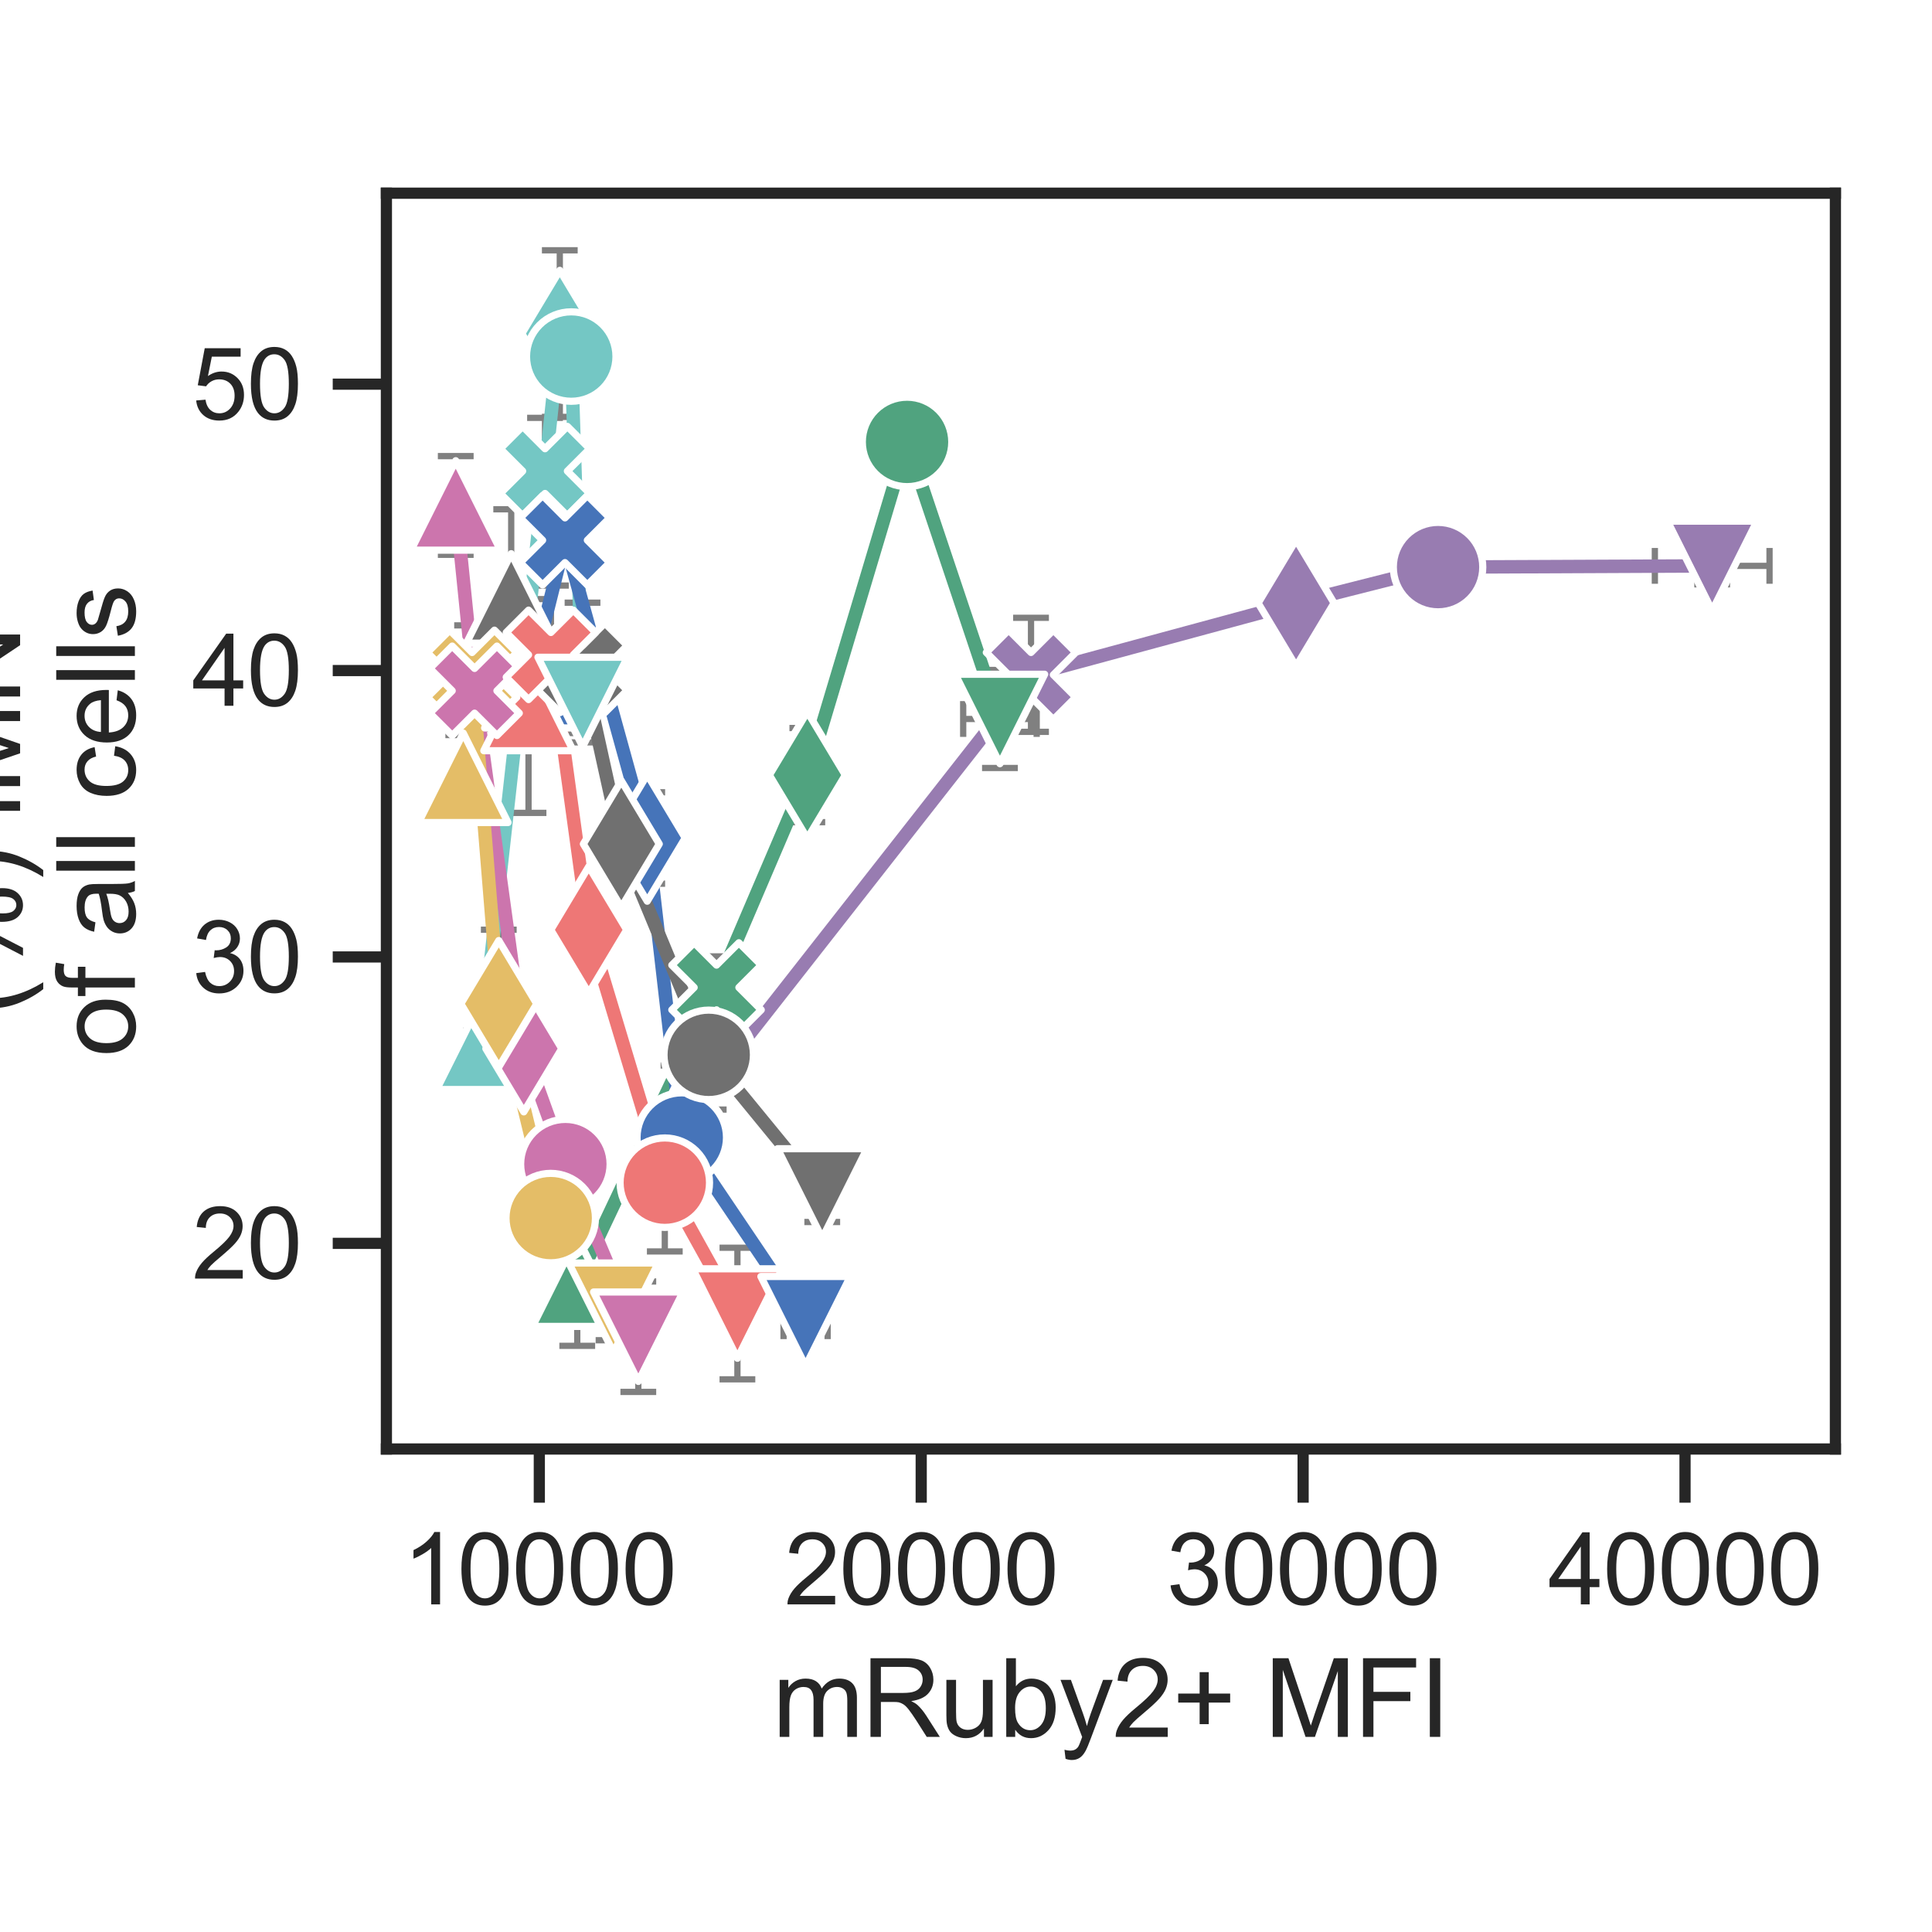 <?xml version="1.0" encoding="utf-8" standalone="no"?>
<!DOCTYPE svg PUBLIC "-//W3C//DTD SVG 1.1//EN"
  "http://www.w3.org/Graphics/SVG/1.1/DTD/svg11.dtd">
<svg xmlns:xlink="http://www.w3.org/1999/xlink" width="216pt" height="216pt" viewBox="0 0 216 216" xmlns="http://www.w3.org/2000/svg" version="1.1">
 <defs>
  <style type="text/css">*{stroke-linejoin: round; stroke-linecap: butt}</style>
 </defs>
 <g id="figure_1">
  <g id="patch_1">
   <path d="M 0 216 
L 216 216 
L 216 0 
L 0 0 
z
" style="fill: #ffffff"/>
  </g>
  <g id="axes_1">
   <g id="patch_2">
    <path d="M 43.2 162 
L 205.2 162 
L 205.2 21.6 
L 43.2 21.6 
z
" style="fill: #ffffff"/>
   </g>
   <g id="matplotlib.axis_1">
    <g id="xtick_1">
     <g id="line2d_1">
      <defs>
       <path id="m333a4dc6b0" d="M 0 0 
L 0 6 
" style="stroke: #262626; stroke-width: 1.25"/>
      </defs>
      <g>
       <use xlink:href="#m333a4dc6b0" x="60.296" y="162" style="fill: #262626; stroke: #262626; stroke-width: 1.25"/>
      </g>
     </g>
     <g id="text_1">
      <!-- 10000 -->
      <g style="fill: #262626" transform="translate(45.003 179.374) scale(0.11 -0.11)">
       <defs>
        <path id="ArialMT-31" d="M 2384 0 
L 1822 0 
L 1822 3584 
Q 1619 3391 1289 3197 
Q 959 3003 697 2906 
L 697 3450 
Q 1169 3672 1522 3987 
Q 1875 4303 2022 4600 
L 2384 4600 
L 2384 0 
z
" transform="scale(0.016)"/>
        <path id="ArialMT-30" d="M 266 2259 
Q 266 3072 433 3567 
Q 600 4063 929 4331 
Q 1259 4600 1759 4600 
Q 2128 4600 2406 4451 
Q 2684 4303 2865 4023 
Q 3047 3744 3150 3342 
Q 3253 2941 3253 2259 
Q 3253 1453 3087 958 
Q 2922 463 2592 192 
Q 2263 -78 1759 -78 
Q 1097 -78 719 397 
Q 266 969 266 2259 
z
M 844 2259 
Q 844 1131 1108 757 
Q 1372 384 1759 384 
Q 2147 384 2411 759 
Q 2675 1134 2675 2259 
Q 2675 3391 2411 3762 
Q 2147 4134 1753 4134 
Q 1366 4134 1134 3806 
Q 844 3388 844 2259 
z
" transform="scale(0.016)"/>
       </defs>
       <use xlink:href="#ArialMT-31"/>
       <use xlink:href="#ArialMT-30" transform="translate(55.615 0)"/>
       <use xlink:href="#ArialMT-30" transform="translate(111.23 0)"/>
       <use xlink:href="#ArialMT-30" transform="translate(166.846 0)"/>
       <use xlink:href="#ArialMT-30" transform="translate(222.461 0)"/>
      </g>
     </g>
    </g>
    <g id="xtick_2">
     <g id="line2d_2">
      <g>
       <use xlink:href="#m333a4dc6b0" x="102.993" y="162" style="fill: #262626; stroke: #262626; stroke-width: 1.25"/>
      </g>
     </g>
     <g id="text_2">
      <!-- 20000 -->
      <g style="fill: #262626" transform="translate(87.701 179.374) scale(0.11 -0.11)">
       <defs>
        <path id="ArialMT-32" d="M 3222 541 
L 3222 0 
L 194 0 
Q 188 203 259 391 
Q 375 700 629 1000 
Q 884 1300 1366 1694 
Q 2113 2306 2375 2664 
Q 2638 3022 2638 3341 
Q 2638 3675 2398 3904 
Q 2159 4134 1775 4134 
Q 1369 4134 1125 3890 
Q 881 3647 878 3216 
L 300 3275 
Q 359 3922 746 4261 
Q 1134 4600 1788 4600 
Q 2447 4600 2831 4234 
Q 3216 3869 3216 3328 
Q 3216 3053 3103 2787 
Q 2991 2522 2730 2228 
Q 2469 1934 1863 1422 
Q 1356 997 1212 845 
Q 1069 694 975 541 
L 3222 541 
z
" transform="scale(0.016)"/>
       </defs>
       <use xlink:href="#ArialMT-32"/>
       <use xlink:href="#ArialMT-30" transform="translate(55.615 0)"/>
       <use xlink:href="#ArialMT-30" transform="translate(111.23 0)"/>
       <use xlink:href="#ArialMT-30" transform="translate(166.846 0)"/>
       <use xlink:href="#ArialMT-30" transform="translate(222.461 0)"/>
      </g>
     </g>
    </g>
    <g id="xtick_3">
     <g id="line2d_3">
      <g>
       <use xlink:href="#m333a4dc6b0" x="145.69" y="162" style="fill: #262626; stroke: #262626; stroke-width: 1.25"/>
      </g>
     </g>
     <g id="text_3">
      <!-- 30000 -->
      <g style="fill: #262626" transform="translate(130.398 179.374) scale(0.11 -0.11)">
       <defs>
        <path id="ArialMT-33" d="M 269 1209 
L 831 1284 
Q 928 806 1161 595 
Q 1394 384 1728 384 
Q 2125 384 2398 659 
Q 2672 934 2672 1341 
Q 2672 1728 2419 1979 
Q 2166 2231 1775 2231 
Q 1616 2231 1378 2169 
L 1441 2663 
Q 1497 2656 1531 2656 
Q 1891 2656 2178 2843 
Q 2466 3031 2466 3422 
Q 2466 3731 2256 3934 
Q 2047 4138 1716 4138 
Q 1388 4138 1169 3931 
Q 950 3725 888 3313 
L 325 3413 
Q 428 3978 793 4289 
Q 1159 4600 1703 4600 
Q 2078 4600 2393 4439 
Q 2709 4278 2876 4000 
Q 3044 3722 3044 3409 
Q 3044 3113 2884 2869 
Q 2725 2625 2413 2481 
Q 2819 2388 3044 2092 
Q 3269 1797 3269 1353 
Q 3269 753 2831 336 
Q 2394 -81 1725 -81 
Q 1122 -81 723 278 
Q 325 638 269 1209 
z
" transform="scale(0.016)"/>
       </defs>
       <use xlink:href="#ArialMT-33"/>
       <use xlink:href="#ArialMT-30" transform="translate(55.615 0)"/>
       <use xlink:href="#ArialMT-30" transform="translate(111.23 0)"/>
       <use xlink:href="#ArialMT-30" transform="translate(166.846 0)"/>
       <use xlink:href="#ArialMT-30" transform="translate(222.461 0)"/>
      </g>
     </g>
    </g>
    <g id="xtick_4">
     <g id="line2d_4">
      <g>
       <use xlink:href="#m333a4dc6b0" x="188.388" y="162" style="fill: #262626; stroke: #262626; stroke-width: 1.25"/>
      </g>
     </g>
     <g id="text_4">
      <!-- 40000 -->
      <g style="fill: #262626" transform="translate(173.095 179.374) scale(0.11 -0.11)">
       <defs>
        <path id="ArialMT-34" d="M 2069 0 
L 2069 1097 
L 81 1097 
L 81 1613 
L 2172 4581 
L 2631 4581 
L 2631 1613 
L 3250 1613 
L 3250 1097 
L 2631 1097 
L 2631 0 
L 2069 0 
z
M 2069 1613 
L 2069 3678 
L 634 1613 
L 2069 1613 
z
" transform="scale(0.016)"/>
       </defs>
       <use xlink:href="#ArialMT-34"/>
       <use xlink:href="#ArialMT-30" transform="translate(55.615 0)"/>
       <use xlink:href="#ArialMT-30" transform="translate(111.23 0)"/>
       <use xlink:href="#ArialMT-30" transform="translate(166.846 0)"/>
       <use xlink:href="#ArialMT-30" transform="translate(222.461 0)"/>
      </g>
     </g>
    </g>
    <g id="text_5">
     <!-- mRuby2+ MFI -->
     <g style="fill: #262626" transform="translate(86.359 194.185) scale(0.12 -0.12)">
      <defs>
       <path id="ArialMT-6d" d="M 422 0 
L 422 3319 
L 925 3319 
L 925 2853 
Q 1081 3097 1340 3245 
Q 1600 3394 1931 3394 
Q 2300 3394 2536 3241 
Q 2772 3088 2869 2813 
Q 3263 3394 3894 3394 
Q 4388 3394 4653 3120 
Q 4919 2847 4919 2278 
L 4919 0 
L 4359 0 
L 4359 2091 
Q 4359 2428 4304 2576 
Q 4250 2725 4106 2815 
Q 3963 2906 3769 2906 
Q 3419 2906 3187 2673 
Q 2956 2441 2956 1928 
L 2956 0 
L 2394 0 
L 2394 2156 
Q 2394 2531 2256 2718 
Q 2119 2906 1806 2906 
Q 1569 2906 1367 2781 
Q 1166 2656 1075 2415 
Q 984 2175 984 1722 
L 984 0 
L 422 0 
z
" transform="scale(0.016)"/>
       <path id="ArialMT-52" d="M 503 0 
L 503 4581 
L 2534 4581 
Q 3147 4581 3465 4457 
Q 3784 4334 3975 4021 
Q 4166 3709 4166 3331 
Q 4166 2844 3850 2509 
Q 3534 2175 2875 2084 
Q 3116 1969 3241 1856 
Q 3506 1613 3744 1247 
L 4541 0 
L 3778 0 
L 3172 953 
Q 2906 1366 2734 1584 
Q 2563 1803 2427 1890 
Q 2291 1978 2150 2013 
Q 2047 2034 1813 2034 
L 1109 2034 
L 1109 0 
L 503 0 
z
M 1109 2559 
L 2413 2559 
Q 2828 2559 3062 2645 
Q 3297 2731 3419 2920 
Q 3541 3109 3541 3331 
Q 3541 3656 3305 3865 
Q 3069 4075 2559 4075 
L 1109 4075 
L 1109 2559 
z
" transform="scale(0.016)"/>
       <path id="ArialMT-75" d="M 2597 0 
L 2597 488 
Q 2209 -75 1544 -75 
Q 1250 -75 995 37 
Q 741 150 617 320 
Q 494 491 444 738 
Q 409 903 409 1263 
L 409 3319 
L 972 3319 
L 972 1478 
Q 972 1038 1006 884 
Q 1059 663 1231 536 
Q 1403 409 1656 409 
Q 1909 409 2131 539 
Q 2353 669 2445 892 
Q 2538 1116 2538 1541 
L 2538 3319 
L 3100 3319 
L 3100 0 
L 2597 0 
z
" transform="scale(0.016)"/>
       <path id="ArialMT-62" d="M 941 0 
L 419 0 
L 419 4581 
L 981 4581 
L 981 2947 
Q 1338 3394 1891 3394 
Q 2197 3394 2470 3270 
Q 2744 3147 2920 2923 
Q 3097 2700 3197 2384 
Q 3297 2069 3297 1709 
Q 3297 856 2875 390 
Q 2453 -75 1863 -75 
Q 1275 -75 941 416 
L 941 0 
z
M 934 1684 
Q 934 1088 1097 822 
Q 1363 388 1816 388 
Q 2184 388 2453 708 
Q 2722 1028 2722 1663 
Q 2722 2313 2464 2622 
Q 2206 2931 1841 2931 
Q 1472 2931 1203 2611 
Q 934 2291 934 1684 
z
" transform="scale(0.016)"/>
       <path id="ArialMT-79" d="M 397 -1278 
L 334 -750 
Q 519 -800 656 -800 
Q 844 -800 956 -737 
Q 1069 -675 1141 -563 
Q 1194 -478 1313 -144 
Q 1328 -97 1363 -6 
L 103 3319 
L 709 3319 
L 1400 1397 
Q 1534 1031 1641 628 
Q 1738 1016 1872 1384 
L 2581 3319 
L 3144 3319 
L 1881 -56 
Q 1678 -603 1566 -809 
Q 1416 -1088 1222 -1217 
Q 1028 -1347 759 -1347 
Q 597 -1347 397 -1278 
z
" transform="scale(0.016)"/>
       <path id="ArialMT-2b" d="M 1603 741 
L 1603 1997 
L 356 1997 
L 356 2522 
L 1603 2522 
L 1603 3769 
L 2134 3769 
L 2134 2522 
L 3381 2522 
L 3381 1997 
L 2134 1997 
L 2134 741 
L 1603 741 
z
" transform="scale(0.016)"/>
       <path id="ArialMT-20" transform="scale(0.016)"/>
       <path id="ArialMT-4d" d="M 475 0 
L 475 4581 
L 1388 4581 
L 2472 1338 
Q 2622 884 2691 659 
Q 2769 909 2934 1394 
L 4031 4581 
L 4847 4581 
L 4847 0 
L 4263 0 
L 4263 3834 
L 2931 0 
L 2384 0 
L 1059 3900 
L 1059 0 
L 475 0 
z
" transform="scale(0.016)"/>
       <path id="ArialMT-46" d="M 525 0 
L 525 4581 
L 3616 4581 
L 3616 4041 
L 1131 4041 
L 1131 2622 
L 3281 2622 
L 3281 2081 
L 1131 2081 
L 1131 0 
L 525 0 
z
" transform="scale(0.016)"/>
       <path id="ArialMT-49" d="M 597 0 
L 597 4581 
L 1203 4581 
L 1203 0 
L 597 0 
z
" transform="scale(0.016)"/>
      </defs>
      <use xlink:href="#ArialMT-6d"/>
      <use xlink:href="#ArialMT-52" transform="translate(83.301 0)"/>
      <use xlink:href="#ArialMT-75" transform="translate(155.518 0)"/>
      <use xlink:href="#ArialMT-62" transform="translate(211.133 0)"/>
      <use xlink:href="#ArialMT-79" transform="translate(266.748 0)"/>
      <use xlink:href="#ArialMT-32" transform="translate(316.748 0)"/>
      <use xlink:href="#ArialMT-2b" transform="translate(372.363 0)"/>
      <use xlink:href="#ArialMT-20" transform="translate(430.762 0)"/>
      <use xlink:href="#ArialMT-4d" transform="translate(458.545 0)"/>
      <use xlink:href="#ArialMT-46" transform="translate(541.846 0)"/>
      <use xlink:href="#ArialMT-49" transform="translate(602.93 0)"/>
     </g>
    </g>
   </g>
   <g id="matplotlib.axis_2">
    <g id="ytick_1">
     <g id="line2d_5">
      <defs>
       <path id="mb21edceda6" d="M 0 0 
L -6 0 
" style="stroke: #262626; stroke-width: 1.25"/>
      </defs>
      <g>
       <use xlink:href="#mb21edceda6" x="43.2" y="139.007" style="fill: #262626; stroke: #262626; stroke-width: 1.25"/>
      </g>
     </g>
     <g id="text_6">
      <!-- 20 -->
      <g style="fill: #262626" transform="translate(21.466 142.944) scale(0.11 -0.11)">
       <use xlink:href="#ArialMT-32"/>
       <use xlink:href="#ArialMT-30" transform="translate(55.615 0)"/>
      </g>
     </g>
    </g>
    <g id="ytick_2">
     <g id="line2d_6">
      <g>
       <use xlink:href="#mb21edceda6" x="43.2" y="106.987" style="fill: #262626; stroke: #262626; stroke-width: 1.25"/>
      </g>
     </g>
     <g id="text_7">
      <!-- 30 -->
      <g style="fill: #262626" transform="translate(21.466 110.924) scale(0.11 -0.11)">
       <use xlink:href="#ArialMT-33"/>
       <use xlink:href="#ArialMT-30" transform="translate(55.615 0)"/>
      </g>
     </g>
    </g>
    <g id="ytick_3">
     <g id="line2d_7">
      <g>
       <use xlink:href="#mb21edceda6" x="43.2" y="74.967" style="fill: #262626; stroke: #262626; stroke-width: 1.25"/>
      </g>
     </g>
     <g id="text_8">
      <!-- 40 -->
      <g style="fill: #262626" transform="translate(21.466 78.904) scale(0.11 -0.11)">
       <use xlink:href="#ArialMT-34"/>
       <use xlink:href="#ArialMT-30" transform="translate(55.615 0)"/>
      </g>
     </g>
    </g>
    <g id="ytick_4">
     <g id="line2d_8">
      <g>
       <use xlink:href="#mb21edceda6" x="43.2" y="42.947" style="fill: #262626; stroke: #262626; stroke-width: 1.25"/>
      </g>
     </g>
     <g id="text_9">
      <!-- 50 -->
      <g style="fill: #262626" transform="translate(21.466 46.884) scale(0.11 -0.11)">
       <defs>
        <path id="ArialMT-35" d="M 266 1200 
L 856 1250 
Q 922 819 1161 601 
Q 1400 384 1738 384 
Q 2144 384 2425 690 
Q 2706 997 2706 1503 
Q 2706 1984 2436 2262 
Q 2166 2541 1728 2541 
Q 1456 2541 1237 2417 
Q 1019 2294 894 2097 
L 366 2166 
L 809 4519 
L 3088 4519 
L 3088 3981 
L 1259 3981 
L 1013 2750 
Q 1425 3038 1878 3038 
Q 2478 3038 2890 2622 
Q 3303 2206 3303 1553 
Q 3303 931 2941 478 
Q 2500 -78 1738 -78 
Q 1113 -78 717 272 
Q 322 622 266 1200 
z
" transform="scale(0.016)"/>
       </defs>
       <use xlink:href="#ArialMT-35"/>
       <use xlink:href="#ArialMT-30" transform="translate(55.615 0)"/>
      </g>
     </g>
    </g>
    <g id="text_10">
     <!-- (%) iMN -->
     <g style="fill: #262626" transform="translate(2.248 113.462) rotate(-90) scale(0.12 -0.12)">
      <defs>
       <path id="ArialMT-28" d="M 1497 -1347 
Q 1031 -759 709 28 
Q 388 816 388 1659 
Q 388 2403 628 3084 
Q 909 3875 1497 4659 
L 1900 4659 
Q 1522 4009 1400 3731 
Q 1209 3300 1100 2831 
Q 966 2247 966 1656 
Q 966 153 1900 -1347 
L 1497 -1347 
z
" transform="scale(0.016)"/>
       <path id="ArialMT-25" d="M 372 3481 
Q 372 3972 619 4315 
Q 866 4659 1334 4659 
Q 1766 4659 2048 4351 
Q 2331 4044 2331 3447 
Q 2331 2866 2045 2552 
Q 1759 2238 1341 2238 
Q 925 2238 648 2547 
Q 372 2856 372 3481 
z
M 1350 4272 
Q 1141 4272 1002 4090 
Q 863 3909 863 3425 
Q 863 2984 1003 2804 
Q 1144 2625 1350 2625 
Q 1563 2625 1702 2806 
Q 1841 2988 1841 3469 
Q 1841 3913 1700 4092 
Q 1559 4272 1350 4272 
z
M 1353 -169 
L 3859 4659 
L 4316 4659 
L 1819 -169 
L 1353 -169 
z
M 3334 1075 
Q 3334 1569 3581 1911 
Q 3828 2253 4300 2253 
Q 4731 2253 5014 1945 
Q 5297 1638 5297 1041 
Q 5297 459 5011 145 
Q 4725 -169 4303 -169 
Q 3888 -169 3611 142 
Q 3334 453 3334 1075 
z
M 4316 1866 
Q 4103 1866 3964 1684 
Q 3825 1503 3825 1019 
Q 3825 581 3965 400 
Q 4106 219 4313 219 
Q 4528 219 4667 400 
Q 4806 581 4806 1063 
Q 4806 1506 4665 1686 
Q 4525 1866 4316 1866 
z
" transform="scale(0.016)"/>
       <path id="ArialMT-29" d="M 791 -1347 
L 388 -1347 
Q 1322 153 1322 1656 
Q 1322 2244 1188 2822 
Q 1081 3291 891 3722 
Q 769 4003 388 4659 
L 791 4659 
Q 1378 3875 1659 3084 
Q 1900 2403 1900 1659 
Q 1900 816 1576 28 
Q 1253 -759 791 -1347 
z
" transform="scale(0.016)"/>
       <path id="ArialMT-69" d="M 425 3934 
L 425 4581 
L 988 4581 
L 988 3934 
L 425 3934 
z
M 425 0 
L 425 3319 
L 988 3319 
L 988 0 
L 425 0 
z
" transform="scale(0.016)"/>
       <path id="ArialMT-4e" d="M 488 0 
L 488 4581 
L 1109 4581 
L 3516 984 
L 3516 4581 
L 4097 4581 
L 4097 0 
L 3475 0 
L 1069 3600 
L 1069 0 
L 488 0 
z
" transform="scale(0.016)"/>
      </defs>
      <use xlink:href="#ArialMT-28"/>
      <use xlink:href="#ArialMT-25" transform="translate(33.301 0)"/>
      <use xlink:href="#ArialMT-29" transform="translate(122.217 0)"/>
      <use xlink:href="#ArialMT-20" transform="translate(155.518 0)"/>
      <use xlink:href="#ArialMT-69" transform="translate(183.301 0)"/>
      <use xlink:href="#ArialMT-4d" transform="translate(205.518 0)"/>
      <use xlink:href="#ArialMT-4e" transform="translate(288.818 0)"/>
     </g>
     <!-- of all cells -->
     <g style="fill: #262626" transform="translate(15.081 118.143) rotate(-90) scale(0.12 -0.12)">
      <defs>
       <path id="ArialMT-6f" d="M 213 1659 
Q 213 2581 725 3025 
Q 1153 3394 1769 3394 
Q 2453 3394 2887 2945 
Q 3322 2497 3322 1706 
Q 3322 1066 3130 698 
Q 2938 331 2570 128 
Q 2203 -75 1769 -75 
Q 1072 -75 642 372 
Q 213 819 213 1659 
z
M 791 1659 
Q 791 1022 1069 705 
Q 1347 388 1769 388 
Q 2188 388 2466 706 
Q 2744 1025 2744 1678 
Q 2744 2294 2464 2611 
Q 2184 2928 1769 2928 
Q 1347 2928 1069 2612 
Q 791 2297 791 1659 
z
" transform="scale(0.016)"/>
       <path id="ArialMT-66" d="M 556 0 
L 556 2881 
L 59 2881 
L 59 3319 
L 556 3319 
L 556 3672 
Q 556 4006 616 4169 
Q 697 4388 901 4523 
Q 1106 4659 1475 4659 
Q 1713 4659 2000 4603 
L 1916 4113 
Q 1741 4144 1584 4144 
Q 1328 4144 1222 4034 
Q 1116 3925 1116 3625 
L 1116 3319 
L 1763 3319 
L 1763 2881 
L 1116 2881 
L 1116 0 
L 556 0 
z
" transform="scale(0.016)"/>
       <path id="ArialMT-61" d="M 2588 409 
Q 2275 144 1986 34 
Q 1697 -75 1366 -75 
Q 819 -75 525 192 
Q 231 459 231 875 
Q 231 1119 342 1320 
Q 453 1522 633 1644 
Q 813 1766 1038 1828 
Q 1203 1872 1538 1913 
Q 2219 1994 2541 2106 
Q 2544 2222 2544 2253 
Q 2544 2597 2384 2738 
Q 2169 2928 1744 2928 
Q 1347 2928 1158 2789 
Q 969 2650 878 2297 
L 328 2372 
Q 403 2725 575 2942 
Q 747 3159 1072 3276 
Q 1397 3394 1825 3394 
Q 2250 3394 2515 3294 
Q 2781 3194 2906 3042 
Q 3031 2891 3081 2659 
Q 3109 2516 3109 2141 
L 3109 1391 
Q 3109 606 3145 398 
Q 3181 191 3288 0 
L 2700 0 
Q 2613 175 2588 409 
z
M 2541 1666 
Q 2234 1541 1622 1453 
Q 1275 1403 1131 1340 
Q 988 1278 909 1158 
Q 831 1038 831 891 
Q 831 666 1001 516 
Q 1172 366 1500 366 
Q 1825 366 2078 508 
Q 2331 650 2450 897 
Q 2541 1088 2541 1459 
L 2541 1666 
z
" transform="scale(0.016)"/>
       <path id="ArialMT-6c" d="M 409 0 
L 409 4581 
L 972 4581 
L 972 0 
L 409 0 
z
" transform="scale(0.016)"/>
       <path id="ArialMT-63" d="M 2588 1216 
L 3141 1144 
Q 3050 572 2676 248 
Q 2303 -75 1759 -75 
Q 1078 -75 664 370 
Q 250 816 250 1647 
Q 250 2184 428 2587 
Q 606 2991 970 3192 
Q 1334 3394 1763 3394 
Q 2303 3394 2647 3120 
Q 2991 2847 3088 2344 
L 2541 2259 
Q 2463 2594 2264 2762 
Q 2066 2931 1784 2931 
Q 1359 2931 1093 2626 
Q 828 2322 828 1663 
Q 828 994 1084 691 
Q 1341 388 1753 388 
Q 2084 388 2306 591 
Q 2528 794 2588 1216 
z
" transform="scale(0.016)"/>
       <path id="ArialMT-65" d="M 2694 1069 
L 3275 997 
Q 3138 488 2766 206 
Q 2394 -75 1816 -75 
Q 1088 -75 661 373 
Q 234 822 234 1631 
Q 234 2469 665 2931 
Q 1097 3394 1784 3394 
Q 2450 3394 2872 2941 
Q 3294 2488 3294 1666 
Q 3294 1616 3291 1516 
L 816 1516 
Q 847 969 1125 678 
Q 1403 388 1819 388 
Q 2128 388 2347 550 
Q 2566 713 2694 1069 
z
M 847 1978 
L 2700 1978 
Q 2663 2397 2488 2606 
Q 2219 2931 1791 2931 
Q 1403 2931 1139 2672 
Q 875 2413 847 1978 
z
" transform="scale(0.016)"/>
       <path id="ArialMT-73" d="M 197 991 
L 753 1078 
Q 800 744 1014 566 
Q 1228 388 1613 388 
Q 2000 388 2187 545 
Q 2375 703 2375 916 
Q 2375 1106 2209 1216 
Q 2094 1291 1634 1406 
Q 1016 1563 777 1677 
Q 538 1791 414 1992 
Q 291 2194 291 2438 
Q 291 2659 392 2848 
Q 494 3038 669 3163 
Q 800 3259 1026 3326 
Q 1253 3394 1513 3394 
Q 1903 3394 2198 3281 
Q 2494 3169 2634 2976 
Q 2775 2784 2828 2463 
L 2278 2388 
Q 2241 2644 2061 2787 
Q 1881 2931 1553 2931 
Q 1166 2931 1000 2803 
Q 834 2675 834 2503 
Q 834 2394 903 2306 
Q 972 2216 1119 2156 
Q 1203 2125 1616 2013 
Q 2213 1853 2448 1751 
Q 2684 1650 2818 1456 
Q 2953 1263 2953 975 
Q 2953 694 2789 445 
Q 2625 197 2315 61 
Q 2006 -75 1616 -75 
Q 969 -75 630 194 
Q 291 463 197 991 
z
" transform="scale(0.016)"/>
      </defs>
      <use xlink:href="#ArialMT-6f"/>
      <use xlink:href="#ArialMT-66" transform="translate(55.615 0)"/>
      <use xlink:href="#ArialMT-20" transform="translate(83.398 0)"/>
      <use xlink:href="#ArialMT-61" transform="translate(111.182 0)"/>
      <use xlink:href="#ArialMT-6c" transform="translate(166.797 0)"/>
      <use xlink:href="#ArialMT-6c" transform="translate(189.014 0)"/>
      <use xlink:href="#ArialMT-20" transform="translate(211.23 0)"/>
      <use xlink:href="#ArialMT-63" transform="translate(239.014 0)"/>
      <use xlink:href="#ArialMT-65" transform="translate(289.014 0)"/>
      <use xlink:href="#ArialMT-6c" transform="translate(344.629 0)"/>
      <use xlink:href="#ArialMT-6c" transform="translate(366.846 0)"/>
      <use xlink:href="#ArialMT-73" transform="translate(389.062 0)"/>
     </g>
    </g>
   </g>
   <g id="FillBetweenPolyCollection_1"/>
   <g id="FillBetweenPolyCollection_2"/>
   <g id="FillBetweenPolyCollection_3"/>
   <g id="FillBetweenPolyCollection_4"/>
   <g id="FillBetweenPolyCollection_5"/>
   <g id="FillBetweenPolyCollection_6"/>
   <g id="FillBetweenPolyCollection_7"/>
   <g id="FillBetweenPolyCollection_8"/>
   <g id="PathCollection_1"/>
   <g id="PathCollection_2"/>
   <g id="PathCollection_3"/>
   <g id="PathCollection_4"/>
   <g id="PathCollection_5"/>
   <g id="PathCollection_6"/>
   <g id="PathCollection_7"/>
   <g id="PathCollection_8"/>
   <g id="PathCollection_9"/>
   <g id="PathCollection_10"/>
   <g id="PathCollection_11"/>
   <g id="PathCollection_12"/>
   <g id="PathCollection_13"/>
   <g id="LineCollection_1">
    <path d="M 62.933 143.293 
L 66.144 143.293 
" clip-path="url(#p7e11f69412)" style="fill: none; stroke: #808080; stroke-width: 0.7"/>
    <path d="M 58.612 76.386 
L 59.749 76.386 
" clip-path="url(#p7e11f69412)" style="fill: none; stroke: #808080; stroke-width: 0.7"/>
    <path d="M 58.538 78.931 
L 59.641 78.931 
" clip-path="url(#p7e11f69412)" style="fill: none; stroke: #808080; stroke-width: 0.7"/>
    <path d="M 74.566 125.716 
L 77.147 125.716 
" clip-path="url(#p7e11f69412)" style="fill: none; stroke: #808080; stroke-width: 0.7"/>
    <path d="M 53.19 116.809 
L 54.436 116.809 
" clip-path="url(#p7e11f69412)" style="fill: none; stroke: #808080; stroke-width: 0.7"/>
    <path d="M 50.564 56.509 
L 51.34 56.509 
" clip-path="url(#p7e11f69412)" style="fill: none; stroke: #808080; stroke-width: 0.7"/>
    <path d="M 51.583 86.96 
L 52.009 86.96 
" clip-path="url(#p7e11f69412)" style="fill: none; stroke: #808080; stroke-width: 0.7"/>
    <path d="M 56.185 66.904 
L 58.122 66.904 
" clip-path="url(#p7e11f69412)" style="fill: none; stroke: #808080; stroke-width: 0.7"/>
    <path d="M 64.697 74.67 
L 65.557 74.67 
" clip-path="url(#p7e11f69412)" style="fill: none; stroke: #808080; stroke-width: 0.7"/>
    <path d="M 52.249 75.453 
L 53.312 75.453 
" clip-path="url(#p7e11f69412)" style="fill: none; stroke: #808080; stroke-width: 0.7"/>
    <path d="M 52.87 77.232 
L 53.246 77.232 
" clip-path="url(#p7e11f69412)" style="fill: none; stroke: #808080; stroke-width: 0.7"/>
    <path d="M 60.378 52.67 
L 61.49 52.67 
" clip-path="url(#p7e11f69412)" style="fill: none; stroke: #808080; stroke-width: 0.7"/>
    <path d="M 112.591 75.447 
L 117.947 75.447 
" clip-path="url(#p7e11f69412)" style="fill: none; stroke: #808080; stroke-width: 0.7"/>
    <path d="M 60.755 73.212 
L 62.436 73.212 
" clip-path="url(#p7e11f69412)" style="fill: none; stroke: #808080; stroke-width: 0.7"/>
    <path d="M 62.446 60.4 
L 63.885 60.4 
" clip-path="url(#p7e11f69412)" style="fill: none; stroke: #808080; stroke-width: 0.7"/>
    <path d="M 79.552 110.402 
L 80.666 110.402 
" clip-path="url(#p7e11f69412)" style="fill: none; stroke: #808080; stroke-width: 0.7"/>
    <path d="M 87.546 86.656 
L 92.976 86.656 
" clip-path="url(#p7e11f69412)" style="fill: none; stroke: #808080; stroke-width: 0.7"/>
    <path d="M 70.983 93.686 
L 73.741 93.686 
" clip-path="url(#p7e11f69412)" style="fill: none; stroke: #808080; stroke-width: 0.7"/>
    <path d="M 65.12 103.958 
L 66.523 103.958 
" clip-path="url(#p7e11f69412)" style="fill: none; stroke: #808080; stroke-width: 0.7"/>
    <path d="M 143.515 67.423 
L 146.294 67.423 
" clip-path="url(#p7e11f69412)" style="fill: none; stroke: #808080; stroke-width: 0.7"/>
    <path d="M 60.749 37.296 
L 64.422 37.296 
" clip-path="url(#p7e11f69412)" style="fill: none; stroke: #808080; stroke-width: 0.7"/>
    <path d="M 57.527 117.237 
L 59.595 117.237 
" clip-path="url(#p7e11f69412)" style="fill: none; stroke: #808080; stroke-width: 0.7"/>
    <path d="M 54.672 112.225 
L 56.856 112.225 
" clip-path="url(#p7e11f69412)" style="fill: none; stroke: #808080; stroke-width: 0.7"/>
    <path d="M 68.593 94.358 
L 70.336 94.358 
" clip-path="url(#p7e11f69412)" style="fill: none; stroke: #808080; stroke-width: 0.7"/>
    <path d="M 98.408 49.407 
L 104.413 49.407 
" clip-path="url(#p7e11f69412)" style="fill: none; stroke: #808080; stroke-width: 0.7"/>
    <path d="M 75.879 127.179 
L 76.565 127.179 
" clip-path="url(#p7e11f69412)" style="fill: none; stroke: #808080; stroke-width: 0.7"/>
    <path d="M 73.349 132.225 
L 75.303 132.225 
" clip-path="url(#p7e11f69412)" style="fill: none; stroke: #808080; stroke-width: 0.7"/>
    <path d="M 158.356 63.403 
L 163.197 63.403 
" clip-path="url(#p7e11f69412)" style="fill: none; stroke: #808080; stroke-width: 0.7"/>
    <path d="M 62.568 39.863 
L 65.165 39.863 
" clip-path="url(#p7e11f69412)" style="fill: none; stroke: #808080; stroke-width: 0.7"/>
    <path d="M 62.046 130.15 
L 64.374 130.15 
" clip-path="url(#p7e11f69412)" style="fill: none; stroke: #808080; stroke-width: 0.7"/>
    <path d="M 60.148 136.183 
L 62.994 136.183 
" clip-path="url(#p7e11f69412)" style="fill: none; stroke: #808080; stroke-width: 0.7"/>
    <path d="M 77.132 117.933 
L 81.34 117.933 
" clip-path="url(#p7e11f69412)" style="fill: none; stroke: #808080; stroke-width: 0.7"/>
    <path d="M 90.86 133.427 
L 92.999 133.427 
" clip-path="url(#p7e11f69412)" style="fill: none; stroke: #808080; stroke-width: 0.7"/>
    <path d="M 67.541 146.203 
L 69.646 146.203 
" clip-path="url(#p7e11f69412)" style="fill: none; stroke: #808080; stroke-width: 0.7"/>
    <path d="M 70.515 149.445 
L 72.216 149.445 
" clip-path="url(#p7e11f69412)" style="fill: none; stroke: #808080; stroke-width: 0.7"/>
    <path d="M 64.897 78.481 
L 65.389 78.481 
" clip-path="url(#p7e11f69412)" style="fill: none; stroke: #808080; stroke-width: 0.7"/>
    <path d="M 185.015 63.266 
L 197.836 63.266 
" clip-path="url(#p7e11f69412)" style="fill: none; stroke: #808080; stroke-width: 0.7"/>
    <path d="M 81.706 146.855 
L 83.182 146.855 
" clip-path="url(#p7e11f69412)" style="fill: none; stroke: #808080; stroke-width: 0.7"/>
    <path d="M 87.602 147.714 
L 92.53 147.714 
" clip-path="url(#p7e11f69412)" style="fill: none; stroke: #808080; stroke-width: 0.7"/>
    <path d="M 107.685 80.383 
L 115.903 80.383 
" clip-path="url(#p7e11f69412)" style="fill: none; stroke: #808080; stroke-width: 0.7"/>
   </g>
   <g id="LineCollection_2">
    <path d="M 64.538 150.465 
L 64.538 136.122 
" clip-path="url(#p7e11f69412)" style="fill: none; stroke: #808080; stroke-width: 0.7"/>
    <path d="M 59.181 79.756 
L 59.181 73.017 
" clip-path="url(#p7e11f69412)" style="fill: none; stroke: #808080; stroke-width: 0.7"/>
    <path d="M 59.09 90.882 
L 59.09 66.98 
" clip-path="url(#p7e11f69412)" style="fill: none; stroke: #808080; stroke-width: 0.7"/>
    <path d="M 75.856 132.312 
L 75.856 119.12 
" clip-path="url(#p7e11f69412)" style="fill: none; stroke: #808080; stroke-width: 0.7"/>
    <path d="M 53.813 118.404 
L 53.813 115.213 
" clip-path="url(#p7e11f69412)" style="fill: none; stroke: #808080; stroke-width: 0.7"/>
    <path d="M 50.952 62.026 
L 50.952 50.993 
" clip-path="url(#p7e11f69412)" style="fill: none; stroke: #808080; stroke-width: 0.7"/>
    <path d="M 51.796 91.744 
L 51.796 82.177 
" clip-path="url(#p7e11f69412)" style="fill: none; stroke: #808080; stroke-width: 0.7"/>
    <path d="M 57.154 76.872 
L 57.154 56.937 
" clip-path="url(#p7e11f69412)" style="fill: none; stroke: #808080; stroke-width: 0.7"/>
    <path d="M 65.127 81.957 
L 65.127 67.382 
" clip-path="url(#p7e11f69412)" style="fill: none; stroke: #808080; stroke-width: 0.7"/>
    <path d="M 52.78 80.988 
L 52.78 69.918 
" clip-path="url(#p7e11f69412)" style="fill: none; stroke: #808080; stroke-width: 0.7"/>
    <path d="M 53.058 81.481 
L 53.058 72.982 
" clip-path="url(#p7e11f69412)" style="fill: none; stroke: #808080; stroke-width: 0.7"/>
    <path d="M 60.934 58.624 
L 60.934 46.716 
" clip-path="url(#p7e11f69412)" style="fill: none; stroke: #808080; stroke-width: 0.7"/>
    <path d="M 115.269 81.822 
L 115.269 69.072 
" clip-path="url(#p7e11f69412)" style="fill: none; stroke: #808080; stroke-width: 0.7"/>
    <path d="M 61.595 80.958 
L 61.595 65.465 
" clip-path="url(#p7e11f69412)" style="fill: none; stroke: #808080; stroke-width: 0.7"/>
    <path d="M 63.166 62.476 
L 63.166 58.324 
" clip-path="url(#p7e11f69412)" style="fill: none; stroke: #808080; stroke-width: 0.7"/>
    <path d="M 80.109 113.876 
L 80.109 106.927 
" clip-path="url(#p7e11f69412)" style="fill: none; stroke: #808080; stroke-width: 0.7"/>
    <path d="M 90.261 91.917 
L 90.261 81.394 
" clip-path="url(#p7e11f69412)" style="fill: none; stroke: #808080; stroke-width: 0.7"/>
    <path d="M 72.362 98.796 
L 72.362 88.576 
" clip-path="url(#p7e11f69412)" style="fill: none; stroke: #808080; stroke-width: 0.7"/>
    <path d="M 65.821 106.519 
L 65.821 101.397 
" clip-path="url(#p7e11f69412)" style="fill: none; stroke: #808080; stroke-width: 0.7"/>
    <path d="M 144.904 70.797 
L 144.904 64.05 
" clip-path="url(#p7e11f69412)" style="fill: none; stroke: #808080; stroke-width: 0.7"/>
    <path d="M 62.586 46.61 
L 62.586 27.982 
" clip-path="url(#p7e11f69412)" style="fill: none; stroke: #808080; stroke-width: 0.7"/>
    <path d="M 58.561 119.406 
L 58.561 115.068 
" clip-path="url(#p7e11f69412)" style="fill: none; stroke: #808080; stroke-width: 0.7"/>
    <path d="M 55.764 120.509 
L 55.764 103.941 
" clip-path="url(#p7e11f69412)" style="fill: none; stroke: #808080; stroke-width: 0.7"/>
    <path d="M 69.464 96.65 
L 69.464 92.066 
" clip-path="url(#p7e11f69412)" style="fill: none; stroke: #808080; stroke-width: 0.7"/>
    <path d="M 101.41 53.976 
L 101.41 44.837 
" clip-path="url(#p7e11f69412)" style="fill: none; stroke: #808080; stroke-width: 0.7"/>
    <path d="M 76.222 130.996 
L 76.222 123.362 
" clip-path="url(#p7e11f69412)" style="fill: none; stroke: #808080; stroke-width: 0.7"/>
    <path d="M 74.326 139.914 
L 74.326 124.536 
" clip-path="url(#p7e11f69412)" style="fill: none; stroke: #808080; stroke-width: 0.7"/>
    <path d="M 160.776 67.435 
L 160.776 59.371 
" clip-path="url(#p7e11f69412)" style="fill: none; stroke: #808080; stroke-width: 0.7"/>
    <path d="M 63.867 42.016 
L 63.867 37.71 
" clip-path="url(#p7e11f69412)" style="fill: none; stroke: #808080; stroke-width: 0.7"/>
    <path d="M 63.21 134.529 
L 63.21 125.77 
" clip-path="url(#p7e11f69412)" style="fill: none; stroke: #808080; stroke-width: 0.7"/>
    <path d="M 61.571 140.288 
L 61.571 132.078 
" clip-path="url(#p7e11f69412)" style="fill: none; stroke: #808080; stroke-width: 0.7"/>
    <path d="M 79.236 124.051 
L 79.236 111.816 
" clip-path="url(#p7e11f69412)" style="fill: none; stroke: #808080; stroke-width: 0.7"/>
    <path d="M 91.929 136.62 
L 91.929 130.234 
" clip-path="url(#p7e11f69412)" style="fill: none; stroke: #808080; stroke-width: 0.7"/>
    <path d="M 68.594 149.84 
L 68.594 142.566 
" clip-path="url(#p7e11f69412)" style="fill: none; stroke: #808080; stroke-width: 0.7"/>
    <path d="M 71.365 155.618 
L 71.365 143.272 
" clip-path="url(#p7e11f69412)" style="fill: none; stroke: #808080; stroke-width: 0.7"/>
    <path d="M 65.143 82.998 
L 65.143 73.964 
" clip-path="url(#p7e11f69412)" style="fill: none; stroke: #808080; stroke-width: 0.7"/>
    <path d="M 191.426 65.327 
L 191.426 61.205 
" clip-path="url(#p7e11f69412)" style="fill: none; stroke: #808080; stroke-width: 0.7"/>
    <path d="M 82.444 154.21 
L 82.444 139.5 
" clip-path="url(#p7e11f69412)" style="fill: none; stroke: #808080; stroke-width: 0.7"/>
    <path d="M 90.066 148.367 
L 90.066 147.062 
" clip-path="url(#p7e11f69412)" style="fill: none; stroke: #808080; stroke-width: 0.7"/>
    <path d="M 111.794 85.862 
L 111.794 74.904 
" clip-path="url(#p7e11f69412)" style="fill: none; stroke: #808080; stroke-width: 0.7"/>
   </g>
   <g id="line2d_9">
    <defs>
     <path id="m86fadd0e49" d="M 0 2 
L 0 -2 
" style="stroke: #808080; stroke-width: 0.7"/>
    </defs>
    <g clip-path="url(#p7e11f69412)">
     <use xlink:href="#m86fadd0e49" x="62.933" y="143.293" style="fill: #808080; stroke: #808080; stroke-width: 0.7"/>
     <use xlink:href="#m86fadd0e49" x="58.612" y="76.386" style="fill: #808080; stroke: #808080; stroke-width: 0.7"/>
     <use xlink:href="#m86fadd0e49" x="58.538" y="78.931" style="fill: #808080; stroke: #808080; stroke-width: 0.7"/>
     <use xlink:href="#m86fadd0e49" x="74.566" y="125.716" style="fill: #808080; stroke: #808080; stroke-width: 0.7"/>
     <use xlink:href="#m86fadd0e49" x="53.19" y="116.809" style="fill: #808080; stroke: #808080; stroke-width: 0.7"/>
     <use xlink:href="#m86fadd0e49" x="50.564" y="56.509" style="fill: #808080; stroke: #808080; stroke-width: 0.7"/>
     <use xlink:href="#m86fadd0e49" x="51.583" y="86.96" style="fill: #808080; stroke: #808080; stroke-width: 0.7"/>
     <use xlink:href="#m86fadd0e49" x="56.185" y="66.904" style="fill: #808080; stroke: #808080; stroke-width: 0.7"/>
     <use xlink:href="#m86fadd0e49" x="64.697" y="74.67" style="fill: #808080; stroke: #808080; stroke-width: 0.7"/>
     <use xlink:href="#m86fadd0e49" x="52.249" y="75.453" style="fill: #808080; stroke: #808080; stroke-width: 0.7"/>
     <use xlink:href="#m86fadd0e49" x="52.87" y="77.232" style="fill: #808080; stroke: #808080; stroke-width: 0.7"/>
     <use xlink:href="#m86fadd0e49" x="60.378" y="52.67" style="fill: #808080; stroke: #808080; stroke-width: 0.7"/>
     <use xlink:href="#m86fadd0e49" x="112.591" y="75.447" style="fill: #808080; stroke: #808080; stroke-width: 0.7"/>
     <use xlink:href="#m86fadd0e49" x="60.755" y="73.212" style="fill: #808080; stroke: #808080; stroke-width: 0.7"/>
     <use xlink:href="#m86fadd0e49" x="62.446" y="60.4" style="fill: #808080; stroke: #808080; stroke-width: 0.7"/>
     <use xlink:href="#m86fadd0e49" x="79.552" y="110.402" style="fill: #808080; stroke: #808080; stroke-width: 0.7"/>
     <use xlink:href="#m86fadd0e49" x="87.546" y="86.656" style="fill: #808080; stroke: #808080; stroke-width: 0.7"/>
     <use xlink:href="#m86fadd0e49" x="70.983" y="93.686" style="fill: #808080; stroke: #808080; stroke-width: 0.7"/>
     <use xlink:href="#m86fadd0e49" x="65.12" y="103.958" style="fill: #808080; stroke: #808080; stroke-width: 0.7"/>
     <use xlink:href="#m86fadd0e49" x="143.515" y="67.423" style="fill: #808080; stroke: #808080; stroke-width: 0.7"/>
     <use xlink:href="#m86fadd0e49" x="60.749" y="37.296" style="fill: #808080; stroke: #808080; stroke-width: 0.7"/>
     <use xlink:href="#m86fadd0e49" x="57.527" y="117.237" style="fill: #808080; stroke: #808080; stroke-width: 0.7"/>
     <use xlink:href="#m86fadd0e49" x="54.672" y="112.225" style="fill: #808080; stroke: #808080; stroke-width: 0.7"/>
     <use xlink:href="#m86fadd0e49" x="68.593" y="94.358" style="fill: #808080; stroke: #808080; stroke-width: 0.7"/>
     <use xlink:href="#m86fadd0e49" x="98.408" y="49.407" style="fill: #808080; stroke: #808080; stroke-width: 0.7"/>
     <use xlink:href="#m86fadd0e49" x="75.879" y="127.179" style="fill: #808080; stroke: #808080; stroke-width: 0.7"/>
     <use xlink:href="#m86fadd0e49" x="73.349" y="132.225" style="fill: #808080; stroke: #808080; stroke-width: 0.7"/>
     <use xlink:href="#m86fadd0e49" x="158.356" y="63.403" style="fill: #808080; stroke: #808080; stroke-width: 0.7"/>
     <use xlink:href="#m86fadd0e49" x="62.568" y="39.863" style="fill: #808080; stroke: #808080; stroke-width: 0.7"/>
     <use xlink:href="#m86fadd0e49" x="62.046" y="130.15" style="fill: #808080; stroke: #808080; stroke-width: 0.7"/>
     <use xlink:href="#m86fadd0e49" x="60.148" y="136.183" style="fill: #808080; stroke: #808080; stroke-width: 0.7"/>
     <use xlink:href="#m86fadd0e49" x="77.132" y="117.933" style="fill: #808080; stroke: #808080; stroke-width: 0.7"/>
     <use xlink:href="#m86fadd0e49" x="90.86" y="133.427" style="fill: #808080; stroke: #808080; stroke-width: 0.7"/>
     <use xlink:href="#m86fadd0e49" x="67.541" y="146.203" style="fill: #808080; stroke: #808080; stroke-width: 0.7"/>
     <use xlink:href="#m86fadd0e49" x="70.515" y="149.445" style="fill: #808080; stroke: #808080; stroke-width: 0.7"/>
     <use xlink:href="#m86fadd0e49" x="64.897" y="78.481" style="fill: #808080; stroke: #808080; stroke-width: 0.7"/>
     <use xlink:href="#m86fadd0e49" x="185.015" y="63.266" style="fill: #808080; stroke: #808080; stroke-width: 0.7"/>
     <use xlink:href="#m86fadd0e49" x="81.706" y="146.855" style="fill: #808080; stroke: #808080; stroke-width: 0.7"/>
     <use xlink:href="#m86fadd0e49" x="87.602" y="147.714" style="fill: #808080; stroke: #808080; stroke-width: 0.7"/>
     <use xlink:href="#m86fadd0e49" x="107.685" y="80.383" style="fill: #808080; stroke: #808080; stroke-width: 0.7"/>
    </g>
   </g>
   <g id="line2d_10">
    <g clip-path="url(#p7e11f69412)">
     <use xlink:href="#m86fadd0e49" x="66.144" y="143.293" style="fill: #808080; stroke: #808080; stroke-width: 0.7"/>
     <use xlink:href="#m86fadd0e49" x="59.749" y="76.386" style="fill: #808080; stroke: #808080; stroke-width: 0.7"/>
     <use xlink:href="#m86fadd0e49" x="59.641" y="78.931" style="fill: #808080; stroke: #808080; stroke-width: 0.7"/>
     <use xlink:href="#m86fadd0e49" x="77.147" y="125.716" style="fill: #808080; stroke: #808080; stroke-width: 0.7"/>
     <use xlink:href="#m86fadd0e49" x="54.436" y="116.809" style="fill: #808080; stroke: #808080; stroke-width: 0.7"/>
     <use xlink:href="#m86fadd0e49" x="51.34" y="56.509" style="fill: #808080; stroke: #808080; stroke-width: 0.7"/>
     <use xlink:href="#m86fadd0e49" x="52.009" y="86.96" style="fill: #808080; stroke: #808080; stroke-width: 0.7"/>
     <use xlink:href="#m86fadd0e49" x="58.122" y="66.904" style="fill: #808080; stroke: #808080; stroke-width: 0.7"/>
     <use xlink:href="#m86fadd0e49" x="65.557" y="74.67" style="fill: #808080; stroke: #808080; stroke-width: 0.7"/>
     <use xlink:href="#m86fadd0e49" x="53.312" y="75.453" style="fill: #808080; stroke: #808080; stroke-width: 0.7"/>
     <use xlink:href="#m86fadd0e49" x="53.246" y="77.232" style="fill: #808080; stroke: #808080; stroke-width: 0.7"/>
     <use xlink:href="#m86fadd0e49" x="61.49" y="52.67" style="fill: #808080; stroke: #808080; stroke-width: 0.7"/>
     <use xlink:href="#m86fadd0e49" x="117.947" y="75.447" style="fill: #808080; stroke: #808080; stroke-width: 0.7"/>
     <use xlink:href="#m86fadd0e49" x="62.436" y="73.212" style="fill: #808080; stroke: #808080; stroke-width: 0.7"/>
     <use xlink:href="#m86fadd0e49" x="63.885" y="60.4" style="fill: #808080; stroke: #808080; stroke-width: 0.7"/>
     <use xlink:href="#m86fadd0e49" x="80.666" y="110.402" style="fill: #808080; stroke: #808080; stroke-width: 0.7"/>
     <use xlink:href="#m86fadd0e49" x="92.976" y="86.656" style="fill: #808080; stroke: #808080; stroke-width: 0.7"/>
     <use xlink:href="#m86fadd0e49" x="73.741" y="93.686" style="fill: #808080; stroke: #808080; stroke-width: 0.7"/>
     <use xlink:href="#m86fadd0e49" x="66.523" y="103.958" style="fill: #808080; stroke: #808080; stroke-width: 0.7"/>
     <use xlink:href="#m86fadd0e49" x="146.294" y="67.423" style="fill: #808080; stroke: #808080; stroke-width: 0.7"/>
     <use xlink:href="#m86fadd0e49" x="64.422" y="37.296" style="fill: #808080; stroke: #808080; stroke-width: 0.7"/>
     <use xlink:href="#m86fadd0e49" x="59.595" y="117.237" style="fill: #808080; stroke: #808080; stroke-width: 0.7"/>
     <use xlink:href="#m86fadd0e49" x="56.856" y="112.225" style="fill: #808080; stroke: #808080; stroke-width: 0.7"/>
     <use xlink:href="#m86fadd0e49" x="70.336" y="94.358" style="fill: #808080; stroke: #808080; stroke-width: 0.7"/>
     <use xlink:href="#m86fadd0e49" x="104.413" y="49.407" style="fill: #808080; stroke: #808080; stroke-width: 0.7"/>
     <use xlink:href="#m86fadd0e49" x="76.565" y="127.179" style="fill: #808080; stroke: #808080; stroke-width: 0.7"/>
     <use xlink:href="#m86fadd0e49" x="75.303" y="132.225" style="fill: #808080; stroke: #808080; stroke-width: 0.7"/>
     <use xlink:href="#m86fadd0e49" x="163.197" y="63.403" style="fill: #808080; stroke: #808080; stroke-width: 0.7"/>
     <use xlink:href="#m86fadd0e49" x="65.165" y="39.863" style="fill: #808080; stroke: #808080; stroke-width: 0.7"/>
     <use xlink:href="#m86fadd0e49" x="64.374" y="130.15" style="fill: #808080; stroke: #808080; stroke-width: 0.7"/>
     <use xlink:href="#m86fadd0e49" x="62.994" y="136.183" style="fill: #808080; stroke: #808080; stroke-width: 0.7"/>
     <use xlink:href="#m86fadd0e49" x="81.34" y="117.933" style="fill: #808080; stroke: #808080; stroke-width: 0.7"/>
     <use xlink:href="#m86fadd0e49" x="92.999" y="133.427" style="fill: #808080; stroke: #808080; stroke-width: 0.7"/>
     <use xlink:href="#m86fadd0e49" x="69.646" y="146.203" style="fill: #808080; stroke: #808080; stroke-width: 0.7"/>
     <use xlink:href="#m86fadd0e49" x="72.216" y="149.445" style="fill: #808080; stroke: #808080; stroke-width: 0.7"/>
     <use xlink:href="#m86fadd0e49" x="65.389" y="78.481" style="fill: #808080; stroke: #808080; stroke-width: 0.7"/>
     <use xlink:href="#m86fadd0e49" x="197.836" y="63.266" style="fill: #808080; stroke: #808080; stroke-width: 0.7"/>
     <use xlink:href="#m86fadd0e49" x="83.182" y="146.855" style="fill: #808080; stroke: #808080; stroke-width: 0.7"/>
     <use xlink:href="#m86fadd0e49" x="92.53" y="147.714" style="fill: #808080; stroke: #808080; stroke-width: 0.7"/>
     <use xlink:href="#m86fadd0e49" x="115.903" y="80.383" style="fill: #808080; stroke: #808080; stroke-width: 0.7"/>
    </g>
   </g>
   <g id="line2d_11">
    <defs>
     <path id="mf7c61c1987" d="M 2 0 
L -2 -0 
" style="stroke: #808080; stroke-width: 0.7"/>
    </defs>
    <g clip-path="url(#p7e11f69412)">
     <use xlink:href="#mf7c61c1987" x="64.538" y="150.465" style="fill: #808080; stroke: #808080; stroke-width: 0.7"/>
     <use xlink:href="#mf7c61c1987" x="59.181" y="79.756" style="fill: #808080; stroke: #808080; stroke-width: 0.7"/>
     <use xlink:href="#mf7c61c1987" x="59.09" y="90.882" style="fill: #808080; stroke: #808080; stroke-width: 0.7"/>
     <use xlink:href="#mf7c61c1987" x="75.856" y="132.312" style="fill: #808080; stroke: #808080; stroke-width: 0.7"/>
     <use xlink:href="#mf7c61c1987" x="53.813" y="118.404" style="fill: #808080; stroke: #808080; stroke-width: 0.7"/>
     <use xlink:href="#mf7c61c1987" x="50.952" y="62.026" style="fill: #808080; stroke: #808080; stroke-width: 0.7"/>
     <use xlink:href="#mf7c61c1987" x="51.796" y="91.744" style="fill: #808080; stroke: #808080; stroke-width: 0.7"/>
     <use xlink:href="#mf7c61c1987" x="57.154" y="76.872" style="fill: #808080; stroke: #808080; stroke-width: 0.7"/>
     <use xlink:href="#mf7c61c1987" x="65.127" y="81.957" style="fill: #808080; stroke: #808080; stroke-width: 0.7"/>
     <use xlink:href="#mf7c61c1987" x="52.78" y="80.988" style="fill: #808080; stroke: #808080; stroke-width: 0.7"/>
     <use xlink:href="#mf7c61c1987" x="53.058" y="81.481" style="fill: #808080; stroke: #808080; stroke-width: 0.7"/>
     <use xlink:href="#mf7c61c1987" x="60.934" y="58.624" style="fill: #808080; stroke: #808080; stroke-width: 0.7"/>
     <use xlink:href="#mf7c61c1987" x="115.269" y="81.822" style="fill: #808080; stroke: #808080; stroke-width: 0.7"/>
     <use xlink:href="#mf7c61c1987" x="61.595" y="80.958" style="fill: #808080; stroke: #808080; stroke-width: 0.7"/>
     <use xlink:href="#mf7c61c1987" x="63.166" y="62.476" style="fill: #808080; stroke: #808080; stroke-width: 0.7"/>
     <use xlink:href="#mf7c61c1987" x="80.109" y="113.876" style="fill: #808080; stroke: #808080; stroke-width: 0.7"/>
     <use xlink:href="#mf7c61c1987" x="90.261" y="91.917" style="fill: #808080; stroke: #808080; stroke-width: 0.7"/>
     <use xlink:href="#mf7c61c1987" x="72.362" y="98.796" style="fill: #808080; stroke: #808080; stroke-width: 0.7"/>
     <use xlink:href="#mf7c61c1987" x="65.821" y="106.519" style="fill: #808080; stroke: #808080; stroke-width: 0.7"/>
     <use xlink:href="#mf7c61c1987" x="144.904" y="70.797" style="fill: #808080; stroke: #808080; stroke-width: 0.7"/>
     <use xlink:href="#mf7c61c1987" x="62.586" y="46.61" style="fill: #808080; stroke: #808080; stroke-width: 0.7"/>
     <use xlink:href="#mf7c61c1987" x="58.561" y="119.406" style="fill: #808080; stroke: #808080; stroke-width: 0.7"/>
     <use xlink:href="#mf7c61c1987" x="55.764" y="120.509" style="fill: #808080; stroke: #808080; stroke-width: 0.7"/>
     <use xlink:href="#mf7c61c1987" x="69.464" y="96.65" style="fill: #808080; stroke: #808080; stroke-width: 0.7"/>
     <use xlink:href="#mf7c61c1987" x="101.41" y="53.976" style="fill: #808080; stroke: #808080; stroke-width: 0.7"/>
     <use xlink:href="#mf7c61c1987" x="76.222" y="130.996" style="fill: #808080; stroke: #808080; stroke-width: 0.7"/>
     <use xlink:href="#mf7c61c1987" x="74.326" y="139.914" style="fill: #808080; stroke: #808080; stroke-width: 0.7"/>
     <use xlink:href="#mf7c61c1987" x="160.776" y="67.435" style="fill: #808080; stroke: #808080; stroke-width: 0.7"/>
     <use xlink:href="#mf7c61c1987" x="63.867" y="42.016" style="fill: #808080; stroke: #808080; stroke-width: 0.7"/>
     <use xlink:href="#mf7c61c1987" x="63.21" y="134.529" style="fill: #808080; stroke: #808080; stroke-width: 0.7"/>
     <use xlink:href="#mf7c61c1987" x="61.571" y="140.288" style="fill: #808080; stroke: #808080; stroke-width: 0.7"/>
     <use xlink:href="#mf7c61c1987" x="79.236" y="124.051" style="fill: #808080; stroke: #808080; stroke-width: 0.7"/>
     <use xlink:href="#mf7c61c1987" x="91.929" y="136.62" style="fill: #808080; stroke: #808080; stroke-width: 0.7"/>
     <use xlink:href="#mf7c61c1987" x="68.594" y="149.84" style="fill: #808080; stroke: #808080; stroke-width: 0.7"/>
     <use xlink:href="#mf7c61c1987" x="71.365" y="155.618" style="fill: #808080; stroke: #808080; stroke-width: 0.7"/>
     <use xlink:href="#mf7c61c1987" x="65.143" y="82.998" style="fill: #808080; stroke: #808080; stroke-width: 0.7"/>
     <use xlink:href="#mf7c61c1987" x="191.426" y="65.327" style="fill: #808080; stroke: #808080; stroke-width: 0.7"/>
     <use xlink:href="#mf7c61c1987" x="82.444" y="154.21" style="fill: #808080; stroke: #808080; stroke-width: 0.7"/>
     <use xlink:href="#mf7c61c1987" x="90.066" y="148.367" style="fill: #808080; stroke: #808080; stroke-width: 0.7"/>
     <use xlink:href="#mf7c61c1987" x="111.794" y="85.862" style="fill: #808080; stroke: #808080; stroke-width: 0.7"/>
    </g>
   </g>
   <g id="line2d_12">
    <g clip-path="url(#p7e11f69412)">
     <use xlink:href="#mf7c61c1987" x="64.538" y="136.122" style="fill: #808080; stroke: #808080; stroke-width: 0.7"/>
     <use xlink:href="#mf7c61c1987" x="59.181" y="73.017" style="fill: #808080; stroke: #808080; stroke-width: 0.7"/>
     <use xlink:href="#mf7c61c1987" x="59.09" y="66.98" style="fill: #808080; stroke: #808080; stroke-width: 0.7"/>
     <use xlink:href="#mf7c61c1987" x="75.856" y="119.12" style="fill: #808080; stroke: #808080; stroke-width: 0.7"/>
     <use xlink:href="#mf7c61c1987" x="53.813" y="115.213" style="fill: #808080; stroke: #808080; stroke-width: 0.7"/>
     <use xlink:href="#mf7c61c1987" x="50.952" y="50.993" style="fill: #808080; stroke: #808080; stroke-width: 0.7"/>
     <use xlink:href="#mf7c61c1987" x="51.796" y="82.177" style="fill: #808080; stroke: #808080; stroke-width: 0.7"/>
     <use xlink:href="#mf7c61c1987" x="57.154" y="56.937" style="fill: #808080; stroke: #808080; stroke-width: 0.7"/>
     <use xlink:href="#mf7c61c1987" x="65.127" y="67.382" style="fill: #808080; stroke: #808080; stroke-width: 0.7"/>
     <use xlink:href="#mf7c61c1987" x="52.78" y="69.918" style="fill: #808080; stroke: #808080; stroke-width: 0.7"/>
     <use xlink:href="#mf7c61c1987" x="53.058" y="72.982" style="fill: #808080; stroke: #808080; stroke-width: 0.7"/>
     <use xlink:href="#mf7c61c1987" x="60.934" y="46.716" style="fill: #808080; stroke: #808080; stroke-width: 0.7"/>
     <use xlink:href="#mf7c61c1987" x="115.269" y="69.072" style="fill: #808080; stroke: #808080; stroke-width: 0.7"/>
     <use xlink:href="#mf7c61c1987" x="61.595" y="65.465" style="fill: #808080; stroke: #808080; stroke-width: 0.7"/>
     <use xlink:href="#mf7c61c1987" x="63.166" y="58.324" style="fill: #808080; stroke: #808080; stroke-width: 0.7"/>
     <use xlink:href="#mf7c61c1987" x="80.109" y="106.927" style="fill: #808080; stroke: #808080; stroke-width: 0.7"/>
     <use xlink:href="#mf7c61c1987" x="90.261" y="81.394" style="fill: #808080; stroke: #808080; stroke-width: 0.7"/>
     <use xlink:href="#mf7c61c1987" x="72.362" y="88.576" style="fill: #808080; stroke: #808080; stroke-width: 0.7"/>
     <use xlink:href="#mf7c61c1987" x="65.821" y="101.397" style="fill: #808080; stroke: #808080; stroke-width: 0.7"/>
     <use xlink:href="#mf7c61c1987" x="144.904" y="64.05" style="fill: #808080; stroke: #808080; stroke-width: 0.7"/>
     <use xlink:href="#mf7c61c1987" x="62.586" y="27.982" style="fill: #808080; stroke: #808080; stroke-width: 0.7"/>
     <use xlink:href="#mf7c61c1987" x="58.561" y="115.068" style="fill: #808080; stroke: #808080; stroke-width: 0.7"/>
     <use xlink:href="#mf7c61c1987" x="55.764" y="103.941" style="fill: #808080; stroke: #808080; stroke-width: 0.7"/>
     <use xlink:href="#mf7c61c1987" x="69.464" y="92.066" style="fill: #808080; stroke: #808080; stroke-width: 0.7"/>
     <use xlink:href="#mf7c61c1987" x="101.41" y="44.837" style="fill: #808080; stroke: #808080; stroke-width: 0.7"/>
     <use xlink:href="#mf7c61c1987" x="76.222" y="123.362" style="fill: #808080; stroke: #808080; stroke-width: 0.7"/>
     <use xlink:href="#mf7c61c1987" x="74.326" y="124.536" style="fill: #808080; stroke: #808080; stroke-width: 0.7"/>
     <use xlink:href="#mf7c61c1987" x="160.776" y="59.371" style="fill: #808080; stroke: #808080; stroke-width: 0.7"/>
     <use xlink:href="#mf7c61c1987" x="63.867" y="37.71" style="fill: #808080; stroke: #808080; stroke-width: 0.7"/>
     <use xlink:href="#mf7c61c1987" x="63.21" y="125.77" style="fill: #808080; stroke: #808080; stroke-width: 0.7"/>
     <use xlink:href="#mf7c61c1987" x="61.571" y="132.078" style="fill: #808080; stroke: #808080; stroke-width: 0.7"/>
     <use xlink:href="#mf7c61c1987" x="79.236" y="111.816" style="fill: #808080; stroke: #808080; stroke-width: 0.7"/>
     <use xlink:href="#mf7c61c1987" x="91.929" y="130.234" style="fill: #808080; stroke: #808080; stroke-width: 0.7"/>
     <use xlink:href="#mf7c61c1987" x="68.594" y="142.566" style="fill: #808080; stroke: #808080; stroke-width: 0.7"/>
     <use xlink:href="#mf7c61c1987" x="71.365" y="143.272" style="fill: #808080; stroke: #808080; stroke-width: 0.7"/>
     <use xlink:href="#mf7c61c1987" x="65.143" y="73.964" style="fill: #808080; stroke: #808080; stroke-width: 0.7"/>
     <use xlink:href="#mf7c61c1987" x="191.426" y="61.205" style="fill: #808080; stroke: #808080; stroke-width: 0.7"/>
     <use xlink:href="#mf7c61c1987" x="82.444" y="139.5" style="fill: #808080; stroke: #808080; stroke-width: 0.7"/>
     <use xlink:href="#mf7c61c1987" x="90.066" y="147.062" style="fill: #808080; stroke: #808080; stroke-width: 0.7"/>
     <use xlink:href="#mf7c61c1987" x="111.794" y="74.904" style="fill: #808080; stroke: #808080; stroke-width: 0.7"/>
    </g>
   </g>
   <g id="line2d_13">
    <path d="M 64.538 143.293 
L 80.109 110.402 
L 90.261 86.656 
L 101.41 49.407 
L 111.794 80.383 
" clip-path="url(#p7e11f69412)" style="fill: none; stroke: #50a37f; stroke-width: 1.5; stroke-linecap: round"/>
   </g>
   <g id="line2d_14">
    <path d="M 53.813 116.809 
L 60.934 52.67 
L 62.586 37.296 
L 63.867 39.863 
L 65.143 78.481 
" clip-path="url(#p7e11f69412)" style="fill: none; stroke: #74c7c4; stroke-width: 1.5; stroke-linecap: round"/>
   </g>
   <g id="line2d_15">
    <path d="M 59.181 76.386 
L 63.166 60.4 
L 72.362 93.686 
L 76.222 127.179 
L 90.066 147.714 
" clip-path="url(#p7e11f69412)" style="fill: none; stroke: #4674b9; stroke-width: 1.5; stroke-linecap: round"/>
   </g>
   <g id="line2d_16">
    <path d="M 50.952 56.509 
L 53.058 77.232 
L 58.561 117.237 
L 63.21 130.15 
L 71.365 149.445 
" clip-path="url(#p7e11f69412)" style="fill: none; stroke: #cc75ad; stroke-width: 1.5; stroke-linecap: round"/>
   </g>
   <g id="line2d_17">
    <path d="M 59.09 78.931 
L 61.595 73.212 
L 65.821 103.958 
L 74.326 132.225 
L 82.444 146.855 
" clip-path="url(#p7e11f69412)" style="fill: none; stroke: #ee7776; stroke-width: 1.5; stroke-linecap: round"/>
   </g>
   <g id="line2d_18">
    <path d="M 51.796 86.96 
L 52.78 75.453 
L 55.764 112.225 
L 61.571 136.183 
L 68.594 146.203 
" clip-path="url(#p7e11f69412)" style="fill: none; stroke: #e4bd67; stroke-width: 1.5; stroke-linecap: round"/>
   </g>
   <g id="line2d_19">
    <path d="M 75.856 125.716 
L 115.269 75.447 
L 144.904 67.423 
L 160.776 63.403 
L 191.426 63.266 
" clip-path="url(#p7e11f69412)" style="fill: none; stroke: #987cb1; stroke-width: 1.5; stroke-linecap: round"/>
   </g>
   <g id="line2d_20">
    <path d="M 57.154 66.904 
L 65.127 74.67 
L 69.464 94.358 
L 79.236 117.933 
L 91.929 133.427 
" clip-path="url(#p7e11f69412)" style="fill: none; stroke: #707070; stroke-width: 1.5; stroke-linecap: round"/>
   </g>
   <g id="line2d_21"/>
   <g id="patch_3">
    <path d="M 43.2 162 
L 43.2 21.6 
" style="fill: none; stroke: #262626; stroke-width: 1.25; stroke-linejoin: miter; stroke-linecap: square"/>
   </g>
   <g id="patch_4">
    <path d="M 205.2 162 
L 205.2 21.6 
" style="fill: none; stroke: #262626; stroke-width: 1.25; stroke-linejoin: miter; stroke-linecap: square"/>
   </g>
   <g id="patch_5">
    <path d="M 43.2 162 
L 205.2 162 
" style="fill: none; stroke: #262626; stroke-width: 1.25; stroke-linejoin: miter; stroke-linecap: square"/>
   </g>
   <g id="patch_6">
    <path d="M 43.2 21.6 
L 205.2 21.6 
" style="fill: none; stroke: #262626; stroke-width: 1.25; stroke-linejoin: miter; stroke-linecap: square"/>
   </g>
   <g id="PathCollection_14">
    <path d="M 64.538 138.293 
L 59.538 148.293 
L 69.538 148.293 
z
" clip-path="url(#p7e11f69412)" style="fill: #50a37f; stroke: #ffffff; stroke-width: 0.8"/>
    <path d="M 59.181 71.386 
L 54.181 81.386 
L 64.181 81.386 
z
" clip-path="url(#p7e11f69412)" style="fill: #4674b9; stroke: #ffffff; stroke-width: 0.8"/>
    <path d="M 59.09 73.931 
L 54.09 83.931 
L 64.09 83.931 
z
" clip-path="url(#p7e11f69412)" style="fill: #ee7776; stroke: #ffffff; stroke-width: 0.8"/>
    <path d="M 75.856 120.716 
L 70.856 130.716 
L 80.856 130.716 
z
" clip-path="url(#p7e11f69412)" style="fill: #987cb1; stroke: #ffffff; stroke-width: 0.8"/>
    <path d="M 53.813 111.809 
L 48.813 121.809 
L 58.813 121.809 
z
" clip-path="url(#p7e11f69412)" style="fill: #74c7c4; stroke: #ffffff; stroke-width: 0.8"/>
    <path d="M 50.952 51.509 
L 45.952 61.509 
L 55.952 61.509 
z
" clip-path="url(#p7e11f69412)" style="fill: #cc75ad; stroke: #ffffff; stroke-width: 0.8"/>
    <path d="M 51.796 81.96 
L 46.796 91.96 
L 56.796 91.96 
z
" clip-path="url(#p7e11f69412)" style="fill: #e4bd67; stroke: #ffffff; stroke-width: 0.8"/>
    <path d="M 57.154 61.904 
L 52.154 71.904 
L 62.154 71.904 
z
" clip-path="url(#p7e11f69412)" style="fill: #707070; stroke: #ffffff; stroke-width: 0.8"/>
    <path d="M 62.627 79.67 
L 65.127 77.17 
L 67.627 79.67 
L 70.127 77.17 
L 67.627 74.67 
L 70.127 72.17 
L 67.627 69.67 
L 65.127 72.17 
L 62.627 69.67 
L 60.127 72.17 
L 62.627 74.67 
L 60.127 77.17 
z
" clip-path="url(#p7e11f69412)" style="fill: #707070; stroke: #ffffff; stroke-width: 0.8"/>
    <path d="M 50.28 80.453 
L 52.78 77.953 
L 55.28 80.453 
L 57.78 77.953 
L 55.28 75.453 
L 57.78 72.953 
L 55.28 70.453 
L 52.78 72.953 
L 50.28 70.453 
L 47.78 72.953 
L 50.28 75.453 
L 47.78 77.953 
z
" clip-path="url(#p7e11f69412)" style="fill: #e4bd67; stroke: #ffffff; stroke-width: 0.8"/>
    <path d="M 50.558 82.232 
L 53.058 79.732 
L 55.558 82.232 
L 58.058 79.732 
L 55.558 77.232 
L 58.058 74.732 
L 55.558 72.232 
L 53.058 74.732 
L 50.558 72.232 
L 48.058 74.732 
L 50.558 77.232 
L 48.058 79.732 
z
" clip-path="url(#p7e11f69412)" style="fill: #cc75ad; stroke: #ffffff; stroke-width: 0.8"/>
    <path d="M 58.434 57.67 
L 60.934 55.17 
L 63.434 57.67 
L 65.934 55.17 
L 63.434 52.67 
L 65.934 50.17 
L 63.434 47.67 
L 60.934 50.17 
L 58.434 47.67 
L 55.934 50.17 
L 58.434 52.67 
L 55.934 55.17 
z
" clip-path="url(#p7e11f69412)" style="fill: #74c7c4; stroke: #ffffff; stroke-width: 0.8"/>
    <path d="M 112.769 80.447 
L 115.269 77.947 
L 117.769 80.447 
L 120.269 77.947 
L 117.769 75.447 
L 120.269 72.947 
L 117.769 70.447 
L 115.269 72.947 
L 112.769 70.447 
L 110.269 72.947 
L 112.769 75.447 
L 110.269 77.947 
z
" clip-path="url(#p7e11f69412)" style="fill: #987cb1; stroke: #ffffff; stroke-width: 0.8"/>
    <path d="M 59.095 78.212 
L 61.595 75.712 
L 64.095 78.212 
L 66.595 75.712 
L 64.095 73.212 
L 66.595 70.712 
L 64.095 68.212 
L 61.595 70.712 
L 59.095 68.212 
L 56.595 70.712 
L 59.095 73.212 
L 56.595 75.712 
z
" clip-path="url(#p7e11f69412)" style="fill: #ee7776; stroke: #ffffff; stroke-width: 0.8"/>
    <path d="M 60.666 65.4 
L 63.166 62.9 
L 65.666 65.4 
L 68.166 62.9 
L 65.666 60.4 
L 68.166 57.9 
L 65.666 55.4 
L 63.166 57.9 
L 60.666 55.4 
L 58.166 57.9 
L 60.666 60.4 
L 58.166 62.9 
z
" clip-path="url(#p7e11f69412)" style="fill: #4674b9; stroke: #ffffff; stroke-width: 0.8"/>
    <path d="M 77.609 115.402 
L 80.109 112.902 
L 82.609 115.402 
L 85.109 112.902 
L 82.609 110.402 
L 85.109 107.902 
L 82.609 105.402 
L 80.109 107.902 
L 77.609 105.402 
L 75.109 107.902 
L 77.609 110.402 
L 75.109 112.902 
z
" clip-path="url(#p7e11f69412)" style="fill: #50a37f; stroke: #ffffff; stroke-width: 0.8"/>
    <path d="M 90.261 93.727 
L 94.504 86.656 
L 90.261 79.585 
L 86.019 86.656 
z
" clip-path="url(#p7e11f69412)" style="fill: #50a37f; stroke: #ffffff; stroke-width: 0.8"/>
    <path d="M 72.362 100.757 
L 76.605 93.686 
L 72.362 86.615 
L 68.119 93.686 
z
" clip-path="url(#p7e11f69412)" style="fill: #4674b9; stroke: #ffffff; stroke-width: 0.8"/>
    <path d="M 65.821 111.029 
L 70.064 103.958 
L 65.821 96.887 
L 61.579 103.958 
z
" clip-path="url(#p7e11f69412)" style="fill: #ee7776; stroke: #ffffff; stroke-width: 0.8"/>
    <path d="M 144.904 74.494 
L 149.147 67.423 
L 144.904 60.352 
L 140.662 67.423 
z
" clip-path="url(#p7e11f69412)" style="fill: #987cb1; stroke: #ffffff; stroke-width: 0.8"/>
    <path d="M 62.586 44.367 
L 66.828 37.296 
L 62.586 30.225 
L 58.343 37.296 
z
" clip-path="url(#p7e11f69412)" style="fill: #74c7c4; stroke: #ffffff; stroke-width: 0.8"/>
    <path d="M 58.561 124.308 
L 62.804 117.237 
L 58.561 110.166 
L 54.319 117.237 
z
" clip-path="url(#p7e11f69412)" style="fill: #cc75ad; stroke: #ffffff; stroke-width: 0.8"/>
    <path d="M 55.764 119.296 
L 60.007 112.225 
L 55.764 105.154 
L 51.521 112.225 
z
" clip-path="url(#p7e11f69412)" style="fill: #e4bd67; stroke: #ffffff; stroke-width: 0.8"/>
    <path d="M 69.464 101.429 
L 73.707 94.358 
L 69.464 87.287 
L 65.222 94.358 
z
" clip-path="url(#p7e11f69412)" style="fill: #707070; stroke: #ffffff; stroke-width: 0.8"/>
    <path d="M 101.41 54.407 
C 102.736 54.407 104.008 53.88 104.946 52.942 
C 105.884 52.005 106.41 50.733 106.41 49.407 
C 106.41 48.081 105.884 46.809 104.946 45.871 
C 104.008 44.933 102.736 44.407 101.41 44.407 
C 100.084 44.407 98.812 44.933 97.875 45.871 
C 96.937 46.809 96.41 48.081 96.41 49.407 
C 96.41 50.733 96.937 52.005 97.875 52.942 
C 98.812 53.88 100.084 54.407 101.41 54.407 
z
" clip-path="url(#p7e11f69412)" style="fill: #50a37f; stroke: #ffffff; stroke-width: 0.8"/>
    <path d="M 76.222 132.179 
C 77.548 132.179 78.82 131.652 79.758 130.715 
C 80.695 129.777 81.222 128.505 81.222 127.179 
C 81.222 125.853 80.695 124.581 79.758 123.644 
C 78.82 122.706 77.548 122.179 76.222 122.179 
C 74.896 122.179 73.624 122.706 72.687 123.644 
C 71.749 124.581 71.222 125.853 71.222 127.179 
C 71.222 128.505 71.749 129.777 72.687 130.715 
C 73.624 131.652 74.896 132.179 76.222 132.179 
z
" clip-path="url(#p7e11f69412)" style="fill: #4674b9; stroke: #ffffff; stroke-width: 0.8"/>
    <path d="M 74.326 137.225 
C 75.652 137.225 76.924 136.698 77.862 135.76 
C 78.8 134.823 79.326 133.551 79.326 132.225 
C 79.326 130.899 78.8 129.627 77.862 128.689 
C 76.924 127.752 75.652 127.225 74.326 127.225 
C 73 127.225 71.728 127.752 70.791 128.689 
C 69.853 129.627 69.326 130.899 69.326 132.225 
C 69.326 133.551 69.853 134.823 70.791 135.76 
C 71.728 136.698 73 137.225 74.326 137.225 
z
" clip-path="url(#p7e11f69412)" style="fill: #ee7776; stroke: #ffffff; stroke-width: 0.8"/>
    <path d="M 160.776 68.403 
C 162.102 68.403 163.374 67.876 164.312 66.939 
C 165.25 66.001 165.776 64.729 165.776 63.403 
C 165.776 62.077 165.25 60.805 164.312 59.868 
C 163.374 58.93 162.102 58.403 160.776 58.403 
C 159.45 58.403 158.179 58.93 157.241 59.868 
C 156.303 60.805 155.776 62.077 155.776 63.403 
C 155.776 64.729 156.303 66.001 157.241 66.939 
C 158.179 67.876 159.45 68.403 160.776 68.403 
z
" clip-path="url(#p7e11f69412)" style="fill: #987cb1; stroke: #ffffff; stroke-width: 0.8"/>
    <path d="M 63.867 44.863 
C 65.193 44.863 66.464 44.336 67.402 43.398 
C 68.34 42.461 68.867 41.189 68.867 39.863 
C 68.867 38.537 68.34 37.265 67.402 36.327 
C 66.464 35.39 65.193 34.863 63.867 34.863 
C 62.54 34.863 61.269 35.39 60.331 36.327 
C 59.393 37.265 58.867 38.537 58.867 39.863 
C 58.867 41.189 59.393 42.461 60.331 43.398 
C 61.269 44.336 62.54 44.863 63.867 44.863 
z
" clip-path="url(#p7e11f69412)" style="fill: #74c7c4; stroke: #ffffff; stroke-width: 0.8"/>
    <path d="M 63.21 135.15 
C 64.536 135.15 65.808 134.623 66.746 133.685 
C 67.683 132.747 68.21 131.476 68.21 130.15 
C 68.21 128.824 67.683 127.552 66.746 126.614 
C 65.808 125.676 64.536 125.15 63.21 125.15 
C 61.884 125.15 60.612 125.676 59.675 126.614 
C 58.737 127.552 58.21 128.824 58.21 130.15 
C 58.21 131.476 58.737 132.747 59.675 133.685 
C 60.612 134.623 61.884 135.15 63.21 135.15 
z
" clip-path="url(#p7e11f69412)" style="fill: #cc75ad; stroke: #ffffff; stroke-width: 0.8"/>
    <path d="M 61.571 141.183 
C 62.897 141.183 64.169 140.656 65.107 139.719 
C 66.044 138.781 66.571 137.509 66.571 136.183 
C 66.571 134.857 66.044 133.585 65.107 132.648 
C 64.169 131.71 62.897 131.183 61.571 131.183 
C 60.245 131.183 58.973 131.71 58.036 132.648 
C 57.098 133.585 56.571 134.857 56.571 136.183 
C 56.571 137.509 57.098 138.781 58.036 139.719 
C 58.973 140.656 60.245 141.183 61.571 141.183 
z
" clip-path="url(#p7e11f69412)" style="fill: #e4bd67; stroke: #ffffff; stroke-width: 0.8"/>
    <path d="M 79.236 122.933 
C 80.562 122.933 81.834 122.406 82.772 121.469 
C 83.709 120.531 84.236 119.259 84.236 117.933 
C 84.236 116.607 83.709 115.335 82.772 114.398 
C 81.834 113.46 80.562 112.933 79.236 112.933 
C 77.91 112.933 76.638 113.46 75.701 114.398 
C 74.763 115.335 74.236 116.607 74.236 117.933 
C 74.236 119.259 74.763 120.531 75.701 121.469 
C 76.638 122.406 77.91 122.933 79.236 122.933 
z
" clip-path="url(#p7e11f69412)" style="fill: #707070; stroke: #ffffff; stroke-width: 0.8"/>
    <path d="M 91.929 138.427 
L 96.929 128.427 
L 86.929 128.427 
z
" clip-path="url(#p7e11f69412)" style="fill: #707070; stroke: #ffffff; stroke-width: 0.8"/>
    <path d="M 68.594 151.203 
L 73.594 141.203 
L 63.594 141.203 
z
" clip-path="url(#p7e11f69412)" style="fill: #e4bd67; stroke: #ffffff; stroke-width: 0.8"/>
    <path d="M 71.365 154.445 
L 76.365 144.445 
L 66.365 144.445 
z
" clip-path="url(#p7e11f69412)" style="fill: #cc75ad; stroke: #ffffff; stroke-width: 0.8"/>
    <path d="M 65.143 83.481 
L 70.143 73.481 
L 60.143 73.481 
z
" clip-path="url(#p7e11f69412)" style="fill: #74c7c4; stroke: #ffffff; stroke-width: 0.8"/>
    <path d="M 191.426 68.266 
L 196.426 58.266 
L 186.426 58.266 
z
" clip-path="url(#p7e11f69412)" style="fill: #987cb1; stroke: #ffffff; stroke-width: 0.8"/>
    <path d="M 82.444 151.855 
L 87.444 141.855 
L 77.444 141.855 
z
" clip-path="url(#p7e11f69412)" style="fill: #ee7776; stroke: #ffffff; stroke-width: 0.8"/>
    <path d="M 90.066 152.714 
L 95.066 142.714 
L 85.066 142.714 
z
" clip-path="url(#p7e11f69412)" style="fill: #4674b9; stroke: #ffffff; stroke-width: 0.8"/>
    <path d="M 111.794 85.383 
L 116.794 75.383 
L 106.794 75.383 
z
" clip-path="url(#p7e11f69412)" style="fill: #50a37f; stroke: #ffffff; stroke-width: 0.8"/>
   </g>
   <g id="legend_1">
    <g id="text_11">
     <!-- condition_2 -->
     <g style="fill: #262626" transform="translate(248.5 33.906) scale(0.11 -0.11)">
      <defs>
       <path id="ArialMT-6e" d="M 422 0 
L 422 3319 
L 928 3319 
L 928 2847 
Q 1294 3394 1984 3394 
Q 2284 3394 2536 3286 
Q 2788 3178 2913 3003 
Q 3038 2828 3088 2588 
Q 3119 2431 3119 2041 
L 3119 0 
L 2556 0 
L 2556 2019 
Q 2556 2363 2490 2533 
Q 2425 2703 2258 2804 
Q 2091 2906 1866 2906 
Q 1506 2906 1245 2678 
Q 984 2450 984 1813 
L 984 0 
L 422 0 
z
" transform="scale(0.016)"/>
       <path id="ArialMT-64" d="M 2575 0 
L 2575 419 
Q 2259 -75 1647 -75 
Q 1250 -75 917 144 
Q 584 363 401 755 
Q 219 1147 219 1656 
Q 219 2153 384 2558 
Q 550 2963 881 3178 
Q 1213 3394 1622 3394 
Q 1922 3394 2156 3267 
Q 2391 3141 2538 2938 
L 2538 4581 
L 3097 4581 
L 3097 0 
L 2575 0 
z
M 797 1656 
Q 797 1019 1065 703 
Q 1334 388 1700 388 
Q 2069 388 2326 689 
Q 2584 991 2584 1609 
Q 2584 2291 2321 2609 
Q 2059 2928 1675 2928 
Q 1300 2928 1048 2622 
Q 797 2316 797 1656 
z
" transform="scale(0.016)"/>
       <path id="ArialMT-74" d="M 1650 503 
L 1731 6 
Q 1494 -44 1306 -44 
Q 1000 -44 831 53 
Q 663 150 594 308 
Q 525 466 525 972 
L 525 2881 
L 113 2881 
L 113 3319 
L 525 3319 
L 525 4141 
L 1084 4478 
L 1084 3319 
L 1650 3319 
L 1650 2881 
L 1084 2881 
L 1084 941 
Q 1084 700 1114 631 
Q 1144 563 1211 522 
Q 1278 481 1403 481 
Q 1497 481 1650 503 
z
" transform="scale(0.016)"/>
       <path id="ArialMT-5f" d="M -97 -1272 
L -97 -866 
L 3631 -866 
L 3631 -1272 
L -97 -1272 
z
" transform="scale(0.016)"/>
      </defs>
      <use xlink:href="#ArialMT-63"/>
      <use xlink:href="#ArialMT-6f" transform="translate(50 0)"/>
      <use xlink:href="#ArialMT-6e" transform="translate(105.615 0)"/>
      <use xlink:href="#ArialMT-64" transform="translate(161.23 0)"/>
      <use xlink:href="#ArialMT-69" transform="translate(216.846 0)"/>
      <use xlink:href="#ArialMT-74" transform="translate(239.062 0)"/>
      <use xlink:href="#ArialMT-69" transform="translate(266.846 0)"/>
      <use xlink:href="#ArialMT-6f" transform="translate(289.062 0)"/>
      <use xlink:href="#ArialMT-6e" transform="translate(344.678 0)"/>
      <use xlink:href="#ArialMT-5f" transform="translate(400.293 0)"/>
      <use xlink:href="#ArialMT-32" transform="translate(455.908 0)"/>
     </g>
    </g>
    <g id="PathCollection_15">
     <defs>
      <path id="m991ba3742e" d="M 0 3 
C 0.796 3 1.559 2.684 2.121 2.121 
C 2.684 1.559 3 0.796 3 0 
C 3 -0.796 2.684 -1.559 2.121 -2.121 
C 1.559 -2.684 0.796 -3 0 -3 
C -0.796 -3 -1.559 -2.684 -2.121 -2.121 
C -2.684 -1.559 -3 -0.796 -3 0 
C -3 0.796 -2.684 1.559 -2.121 2.121 
C -1.559 2.684 -0.796 3 0 3 
z
" style="stroke: #50a37f"/>
     </defs>
     <g>
      <use xlink:href="#m991ba3742e" x="228.7" y="46.579" style="fill: #50a37f; stroke: #50a37f"/>
     </g>
    </g>
    <g id="text_12">
     <!-- NIL DD, rep A -->
     <g style="fill: #262626" transform="translate(248.5 49.466) scale(0.11 -0.11)">
      <defs>
       <path id="ArialMT-4c" d="M 469 0 
L 469 4581 
L 1075 4581 
L 1075 541 
L 3331 541 
L 3331 0 
L 469 0 
z
" transform="scale(0.016)"/>
       <path id="ArialMT-44" d="M 494 0 
L 494 4581 
L 2072 4581 
Q 2606 4581 2888 4516 
Q 3281 4425 3559 4188 
Q 3922 3881 4101 3404 
Q 4281 2928 4281 2316 
Q 4281 1794 4159 1391 
Q 4038 988 3847 723 
Q 3656 459 3429 307 
Q 3203 156 2883 78 
Q 2563 0 2147 0 
L 494 0 
z
M 1100 541 
L 2078 541 
Q 2531 541 2789 625 
Q 3047 709 3200 863 
Q 3416 1078 3536 1442 
Q 3656 1806 3656 2325 
Q 3656 3044 3420 3430 
Q 3184 3816 2847 3947 
Q 2603 4041 2063 4041 
L 1100 4041 
L 1100 541 
z
" transform="scale(0.016)"/>
       <path id="ArialMT-2c" d="M 569 0 
L 569 641 
L 1209 641 
L 1209 0 
Q 1209 -353 1084 -570 
Q 959 -788 688 -906 
L 531 -666 
Q 709 -588 793 -436 
Q 878 -284 888 0 
L 569 0 
z
" transform="scale(0.016)"/>
       <path id="ArialMT-72" d="M 416 0 
L 416 3319 
L 922 3319 
L 922 2816 
Q 1116 3169 1280 3281 
Q 1444 3394 1641 3394 
Q 1925 3394 2219 3213 
L 2025 2691 
Q 1819 2813 1613 2813 
Q 1428 2813 1281 2702 
Q 1134 2591 1072 2394 
Q 978 2094 978 1738 
L 978 0 
L 416 0 
z
" transform="scale(0.016)"/>
       <path id="ArialMT-70" d="M 422 -1272 
L 422 3319 
L 934 3319 
L 934 2888 
Q 1116 3141 1344 3267 
Q 1572 3394 1897 3394 
Q 2322 3394 2647 3175 
Q 2972 2956 3137 2557 
Q 3303 2159 3303 1684 
Q 3303 1175 3120 767 
Q 2938 359 2589 142 
Q 2241 -75 1856 -75 
Q 1575 -75 1351 44 
Q 1128 163 984 344 
L 984 -1272 
L 422 -1272 
z
M 931 1641 
Q 931 1000 1190 694 
Q 1450 388 1819 388 
Q 2194 388 2461 705 
Q 2728 1022 2728 1688 
Q 2728 2322 2467 2637 
Q 2206 2953 1844 2953 
Q 1484 2953 1207 2617 
Q 931 2281 931 1641 
z
" transform="scale(0.016)"/>
       <path id="ArialMT-41" d="M -9 0 
L 1750 4581 
L 2403 4581 
L 4278 0 
L 3588 0 
L 3053 1388 
L 1138 1388 
L 634 0 
L -9 0 
z
M 1313 1881 
L 2866 1881 
L 2388 3150 
Q 2169 3728 2063 4100 
Q 1975 3659 1816 3225 
L 1313 1881 
z
" transform="scale(0.016)"/>
      </defs>
      <use xlink:href="#ArialMT-4e"/>
      <use xlink:href="#ArialMT-49" transform="translate(72.217 0)"/>
      <use xlink:href="#ArialMT-4c" transform="translate(100 0)"/>
      <use xlink:href="#ArialMT-20" transform="translate(151.865 0)"/>
      <use xlink:href="#ArialMT-44" transform="translate(179.648 0)"/>
      <use xlink:href="#ArialMT-44" transform="translate(251.865 0)"/>
      <use xlink:href="#ArialMT-2c" transform="translate(324.082 0)"/>
      <use xlink:href="#ArialMT-20" transform="translate(351.865 0)"/>
      <use xlink:href="#ArialMT-72" transform="translate(379.648 0)"/>
      <use xlink:href="#ArialMT-65" transform="translate(412.949 0)"/>
      <use xlink:href="#ArialMT-70" transform="translate(468.564 0)"/>
      <use xlink:href="#ArialMT-20" transform="translate(524.18 0)"/>
      <use xlink:href="#ArialMT-41" transform="translate(546.463 0)"/>
     </g>
    </g>
    <g id="PathCollection_16">
     <defs>
      <path id="m7871570122" d="M 0 3 
C 0.796 3 1.559 2.684 2.121 2.121 
C 2.684 1.559 3 0.796 3 0 
C 3 -0.796 2.684 -1.559 2.121 -2.121 
C 1.559 -2.684 0.796 -3 0 -3 
C -0.796 -3 -1.559 -2.684 -2.121 -2.121 
C -2.684 -1.559 -3 -0.796 -3 0 
C -3 0.796 -2.684 1.559 -2.121 2.121 
C -1.559 2.684 -0.796 3 0 3 
z
" style="stroke: #74c7c4"/>
     </defs>
     <g>
      <use xlink:href="#m7871570122" x="228.7" y="62.273" style="fill: #74c7c4; stroke: #74c7c4"/>
     </g>
    </g>
    <g id="text_13">
     <!-- NIL SNAP-DD, rep A -->
     <g style="fill: #262626" transform="translate(248.5 65.16) scale(0.11 -0.11)">
      <defs>
       <path id="ArialMT-53" d="M 288 1472 
L 859 1522 
Q 900 1178 1048 958 
Q 1197 738 1509 602 
Q 1822 466 2213 466 
Q 2559 466 2825 569 
Q 3091 672 3220 851 
Q 3350 1031 3350 1244 
Q 3350 1459 3225 1620 
Q 3100 1781 2813 1891 
Q 2628 1963 1997 2114 
Q 1366 2266 1113 2400 
Q 784 2572 623 2826 
Q 463 3081 463 3397 
Q 463 3744 659 4045 
Q 856 4347 1234 4503 
Q 1613 4659 2075 4659 
Q 2584 4659 2973 4495 
Q 3363 4331 3572 4012 
Q 3781 3694 3797 3291 
L 3216 3247 
Q 3169 3681 2898 3903 
Q 2628 4125 2100 4125 
Q 1550 4125 1298 3923 
Q 1047 3722 1047 3438 
Q 1047 3191 1225 3031 
Q 1400 2872 2139 2705 
Q 2878 2538 3153 2413 
Q 3553 2228 3743 1945 
Q 3934 1663 3934 1294 
Q 3934 928 3725 604 
Q 3516 281 3123 101 
Q 2731 -78 2241 -78 
Q 1619 -78 1198 103 
Q 778 284 539 648 
Q 300 1013 288 1472 
z
" transform="scale(0.016)"/>
       <path id="ArialMT-50" d="M 494 0 
L 494 4581 
L 2222 4581 
Q 2678 4581 2919 4538 
Q 3256 4481 3484 4323 
Q 3713 4166 3852 3881 
Q 3991 3597 3991 3256 
Q 3991 2672 3619 2267 
Q 3247 1863 2275 1863 
L 1100 1863 
L 1100 0 
L 494 0 
z
M 1100 2403 
L 2284 2403 
Q 2872 2403 3119 2622 
Q 3366 2841 3366 3238 
Q 3366 3525 3220 3729 
Q 3075 3934 2838 4000 
Q 2684 4041 2272 4041 
L 1100 4041 
L 1100 2403 
z
" transform="scale(0.016)"/>
       <path id="ArialMT-2d" d="M 203 1375 
L 203 1941 
L 1931 1941 
L 1931 1375 
L 203 1375 
z
" transform="scale(0.016)"/>
      </defs>
      <use xlink:href="#ArialMT-4e"/>
      <use xlink:href="#ArialMT-49" transform="translate(72.217 0)"/>
      <use xlink:href="#ArialMT-4c" transform="translate(100 0)"/>
      <use xlink:href="#ArialMT-20" transform="translate(151.865 0)"/>
      <use xlink:href="#ArialMT-53" transform="translate(179.648 0)"/>
      <use xlink:href="#ArialMT-4e" transform="translate(246.348 0)"/>
      <use xlink:href="#ArialMT-41" transform="translate(318.564 0)"/>
      <use xlink:href="#ArialMT-50" transform="translate(385.264 0)"/>
      <use xlink:href="#ArialMT-2d" transform="translate(451.963 0)"/>
      <use xlink:href="#ArialMT-44" transform="translate(485.264 0)"/>
      <use xlink:href="#ArialMT-44" transform="translate(557.48 0)"/>
      <use xlink:href="#ArialMT-2c" transform="translate(629.697 0)"/>
      <use xlink:href="#ArialMT-20" transform="translate(657.48 0)"/>
      <use xlink:href="#ArialMT-72" transform="translate(685.264 0)"/>
      <use xlink:href="#ArialMT-65" transform="translate(718.564 0)"/>
      <use xlink:href="#ArialMT-70" transform="translate(774.18 0)"/>
      <use xlink:href="#ArialMT-20" transform="translate(829.795 0)"/>
      <use xlink:href="#ArialMT-41" transform="translate(852.078 0)"/>
     </g>
    </g>
    <g id="PathCollection_17">
     <defs>
      <path id="mce31a1b3b8" d="M 0 3 
C 0.796 3 1.559 2.684 2.121 2.121 
C 2.684 1.559 3 0.796 3 0 
C 3 -0.796 2.684 -1.559 2.121 -2.121 
C 1.559 -2.684 0.796 -3 0 -3 
C -0.796 -3 -1.559 -2.684 -2.121 -2.121 
C -2.684 -1.559 -3 -0.796 -3 0 
C -3 0.796 -2.684 1.559 -2.121 2.121 
C -1.559 2.684 -0.796 3 0 3 
z
" style="stroke: #4674b9"/>
     </defs>
     <g>
      <use xlink:href="#mce31a1b3b8" x="228.7" y="77.832" style="fill: #4674b9; stroke: #4674b9"/>
     </g>
    </g>
    <g id="text_14">
     <!-- NIL DD, rep B -->
     <g style="fill: #262626" transform="translate(248.5 80.72) scale(0.11 -0.11)">
      <defs>
       <path id="ArialMT-42" d="M 469 0 
L 469 4581 
L 2188 4581 
Q 2713 4581 3030 4442 
Q 3347 4303 3526 4014 
Q 3706 3725 3706 3409 
Q 3706 3116 3547 2856 
Q 3388 2597 3066 2438 
Q 3481 2316 3704 2022 
Q 3928 1728 3928 1328 
Q 3928 1006 3792 729 
Q 3656 453 3456 303 
Q 3256 153 2954 76 
Q 2653 0 2216 0 
L 469 0 
z
M 1075 2656 
L 2066 2656 
Q 2469 2656 2644 2709 
Q 2875 2778 2992 2937 
Q 3109 3097 3109 3338 
Q 3109 3566 3000 3739 
Q 2891 3913 2687 3977 
Q 2484 4041 1991 4041 
L 1075 4041 
L 1075 2656 
z
M 1075 541 
L 2216 541 
Q 2509 541 2628 563 
Q 2838 600 2978 687 
Q 3119 775 3209 942 
Q 3300 1109 3300 1328 
Q 3300 1584 3169 1773 
Q 3038 1963 2805 2039 
Q 2572 2116 2134 2116 
L 1075 2116 
L 1075 541 
z
" transform="scale(0.016)"/>
      </defs>
      <use xlink:href="#ArialMT-4e"/>
      <use xlink:href="#ArialMT-49" transform="translate(72.217 0)"/>
      <use xlink:href="#ArialMT-4c" transform="translate(100 0)"/>
      <use xlink:href="#ArialMT-20" transform="translate(151.865 0)"/>
      <use xlink:href="#ArialMT-44" transform="translate(179.648 0)"/>
      <use xlink:href="#ArialMT-44" transform="translate(251.865 0)"/>
      <use xlink:href="#ArialMT-2c" transform="translate(324.082 0)"/>
      <use xlink:href="#ArialMT-20" transform="translate(351.865 0)"/>
      <use xlink:href="#ArialMT-72" transform="translate(379.648 0)"/>
      <use xlink:href="#ArialMT-65" transform="translate(412.949 0)"/>
      <use xlink:href="#ArialMT-70" transform="translate(468.564 0)"/>
      <use xlink:href="#ArialMT-20" transform="translate(524.18 0)"/>
      <use xlink:href="#ArialMT-42" transform="translate(551.963 0)"/>
     </g>
    </g>
    <g id="PathCollection_18">
     <defs>
      <path id="m4d8db9fb43" d="M 0 3 
C 0.796 3 1.559 2.684 2.121 2.121 
C 2.684 1.559 3 0.796 3 0 
C 3 -0.796 2.684 -1.559 2.121 -2.121 
C 1.559 -2.684 0.796 -3 0 -3 
C -0.796 -3 -1.559 -2.684 -2.121 -2.121 
C -2.684 -1.559 -3 -0.796 -3 0 
C -3 0.796 -2.684 1.559 -2.121 2.121 
C -1.559 2.684 -0.796 3 0 3 
z
" style="stroke: #cc75ad"/>
     </defs>
     <g>
      <use xlink:href="#m4d8db9fb43" x="228.7" y="93.526" style="fill: #cc75ad; stroke: #cc75ad"/>
     </g>
    </g>
    <g id="text_15">
     <!-- NIL SNAP-DD, rep B -->
     <g style="fill: #262626" transform="translate(248.5 96.414) scale(0.11 -0.11)">
      <use xlink:href="#ArialMT-4e"/>
      <use xlink:href="#ArialMT-49" transform="translate(72.217 0)"/>
      <use xlink:href="#ArialMT-4c" transform="translate(100 0)"/>
      <use xlink:href="#ArialMT-20" transform="translate(151.865 0)"/>
      <use xlink:href="#ArialMT-53" transform="translate(179.648 0)"/>
      <use xlink:href="#ArialMT-4e" transform="translate(246.348 0)"/>
      <use xlink:href="#ArialMT-41" transform="translate(318.564 0)"/>
      <use xlink:href="#ArialMT-50" transform="translate(385.264 0)"/>
      <use xlink:href="#ArialMT-2d" transform="translate(451.963 0)"/>
      <use xlink:href="#ArialMT-44" transform="translate(485.264 0)"/>
      <use xlink:href="#ArialMT-44" transform="translate(557.48 0)"/>
      <use xlink:href="#ArialMT-2c" transform="translate(629.697 0)"/>
      <use xlink:href="#ArialMT-20" transform="translate(657.48 0)"/>
      <use xlink:href="#ArialMT-72" transform="translate(685.264 0)"/>
      <use xlink:href="#ArialMT-65" transform="translate(718.564 0)"/>
      <use xlink:href="#ArialMT-70" transform="translate(774.18 0)"/>
      <use xlink:href="#ArialMT-20" transform="translate(829.795 0)"/>
      <use xlink:href="#ArialMT-42" transform="translate(857.578 0)"/>
     </g>
    </g>
    <g id="PathCollection_19">
     <defs>
      <path id="maa43d946e8" d="M 0 3 
C 0.796 3 1.559 2.684 2.121 2.121 
C 2.684 1.559 3 0.796 3 0 
C 3 -0.796 2.684 -1.559 2.121 -2.121 
C 1.559 -2.684 0.796 -3 0 -3 
C -0.796 -3 -1.559 -2.684 -2.121 -2.121 
C -2.684 -1.559 -3 -0.796 -3 0 
C -3 0.796 -2.684 1.559 -2.121 2.121 
C -1.559 2.684 -0.796 3 0 3 
z
" style="stroke: #ee7776"/>
     </defs>
     <g>
      <use xlink:href="#maa43d946e8" x="228.7" y="109.22" style="fill: #ee7776; stroke: #ee7776"/>
     </g>
    </g>
    <g id="text_16">
     <!-- NIL DD, rep C -->
     <g style="fill: #262626" transform="translate(248.5 112.108) scale(0.11 -0.11)">
      <defs>
       <path id="ArialMT-43" d="M 3763 1606 
L 4369 1453 
Q 4178 706 3683 314 
Q 3188 -78 2472 -78 
Q 1731 -78 1267 223 
Q 803 525 561 1097 
Q 319 1669 319 2325 
Q 319 3041 592 3573 
Q 866 4106 1370 4382 
Q 1875 4659 2481 4659 
Q 3169 4659 3637 4309 
Q 4106 3959 4291 3325 
L 3694 3184 
Q 3534 3684 3231 3912 
Q 2928 4141 2469 4141 
Q 1941 4141 1586 3887 
Q 1231 3634 1087 3207 
Q 944 2781 944 2328 
Q 944 1744 1114 1308 
Q 1284 872 1643 656 
Q 2003 441 2422 441 
Q 2931 441 3284 734 
Q 3638 1028 3763 1606 
z
" transform="scale(0.016)"/>
      </defs>
      <use xlink:href="#ArialMT-4e"/>
      <use xlink:href="#ArialMT-49" transform="translate(72.217 0)"/>
      <use xlink:href="#ArialMT-4c" transform="translate(100 0)"/>
      <use xlink:href="#ArialMT-20" transform="translate(151.865 0)"/>
      <use xlink:href="#ArialMT-44" transform="translate(179.648 0)"/>
      <use xlink:href="#ArialMT-44" transform="translate(251.865 0)"/>
      <use xlink:href="#ArialMT-2c" transform="translate(324.082 0)"/>
      <use xlink:href="#ArialMT-20" transform="translate(351.865 0)"/>
      <use xlink:href="#ArialMT-72" transform="translate(379.648 0)"/>
      <use xlink:href="#ArialMT-65" transform="translate(412.949 0)"/>
      <use xlink:href="#ArialMT-70" transform="translate(468.564 0)"/>
      <use xlink:href="#ArialMT-20" transform="translate(524.18 0)"/>
      <use xlink:href="#ArialMT-43" transform="translate(551.963 0)"/>
     </g>
    </g>
    <g id="PathCollection_20">
     <defs>
      <path id="mcdf86599e4" d="M 0 3 
C 0.796 3 1.559 2.684 2.121 2.121 
C 2.684 1.559 3 0.796 3 0 
C 3 -0.796 2.684 -1.559 2.121 -2.121 
C 1.559 -2.684 0.796 -3 0 -3 
C -0.796 -3 -1.559 -2.684 -2.121 -2.121 
C -2.684 -1.559 -3 -0.796 -3 0 
C -3 0.796 -2.684 1.559 -2.121 2.121 
C -1.559 2.684 -0.796 3 0 3 
z
" style="stroke: #e4bd67"/>
     </defs>
     <g>
      <use xlink:href="#mcdf86599e4" x="228.7" y="124.914" style="fill: #e4bd67; stroke: #e4bd67"/>
     </g>
    </g>
    <g id="text_17">
     <!-- NIL SNAP-DD, rep C -->
     <g style="fill: #262626" transform="translate(248.5 127.802) scale(0.11 -0.11)">
      <use xlink:href="#ArialMT-4e"/>
      <use xlink:href="#ArialMT-49" transform="translate(72.217 0)"/>
      <use xlink:href="#ArialMT-4c" transform="translate(100 0)"/>
      <use xlink:href="#ArialMT-20" transform="translate(151.865 0)"/>
      <use xlink:href="#ArialMT-53" transform="translate(179.648 0)"/>
      <use xlink:href="#ArialMT-4e" transform="translate(246.348 0)"/>
      <use xlink:href="#ArialMT-41" transform="translate(318.564 0)"/>
      <use xlink:href="#ArialMT-50" transform="translate(385.264 0)"/>
      <use xlink:href="#ArialMT-2d" transform="translate(451.963 0)"/>
      <use xlink:href="#ArialMT-44" transform="translate(485.264 0)"/>
      <use xlink:href="#ArialMT-44" transform="translate(557.48 0)"/>
      <use xlink:href="#ArialMT-2c" transform="translate(629.697 0)"/>
      <use xlink:href="#ArialMT-20" transform="translate(657.48 0)"/>
      <use xlink:href="#ArialMT-72" transform="translate(685.264 0)"/>
      <use xlink:href="#ArialMT-65" transform="translate(718.564 0)"/>
      <use xlink:href="#ArialMT-70" transform="translate(774.18 0)"/>
      <use xlink:href="#ArialMT-20" transform="translate(829.795 0)"/>
      <use xlink:href="#ArialMT-43" transform="translate(857.578 0)"/>
     </g>
    </g>
    <g id="PathCollection_21">
     <defs>
      <path id="m61c5cb23e2" d="M 0 3 
C 0.796 3 1.559 2.684 2.121 2.121 
C 2.684 1.559 3 0.796 3 0 
C 3 -0.796 2.684 -1.559 2.121 -2.121 
C 1.559 -2.684 0.796 -3 0 -3 
C -0.796 -3 -1.559 -2.684 -2.121 -2.121 
C -2.684 -1.559 -3 -0.796 -3 0 
C -3 0.796 -2.684 1.559 -2.121 2.121 
C -1.559 2.684 -0.796 3 0 3 
z
" style="stroke: #987cb1"/>
     </defs>
     <g>
      <use xlink:href="#m61c5cb23e2" x="228.7" y="140.474" style="fill: #987cb1; stroke: #987cb1"/>
     </g>
    </g>
    <g id="text_18">
     <!-- NIL DD, rep D -->
     <g style="fill: #262626" transform="translate(248.5 143.361) scale(0.11 -0.11)">
      <use xlink:href="#ArialMT-4e"/>
      <use xlink:href="#ArialMT-49" transform="translate(72.217 0)"/>
      <use xlink:href="#ArialMT-4c" transform="translate(100 0)"/>
      <use xlink:href="#ArialMT-20" transform="translate(151.865 0)"/>
      <use xlink:href="#ArialMT-44" transform="translate(179.648 0)"/>
      <use xlink:href="#ArialMT-44" transform="translate(251.865 0)"/>
      <use xlink:href="#ArialMT-2c" transform="translate(324.082 0)"/>
      <use xlink:href="#ArialMT-20" transform="translate(351.865 0)"/>
      <use xlink:href="#ArialMT-72" transform="translate(379.648 0)"/>
      <use xlink:href="#ArialMT-65" transform="translate(412.949 0)"/>
      <use xlink:href="#ArialMT-70" transform="translate(468.564 0)"/>
      <use xlink:href="#ArialMT-20" transform="translate(524.18 0)"/>
      <use xlink:href="#ArialMT-44" transform="translate(551.963 0)"/>
     </g>
    </g>
    <g id="PathCollection_22">
     <defs>
      <path id="m5af1e7d63a" d="M 0 3 
C 0.796 3 1.559 2.684 2.121 2.121 
C 2.684 1.559 3 0.796 3 0 
C 3 -0.796 2.684 -1.559 2.121 -2.121 
C 1.559 -2.684 0.796 -3 0 -3 
C -0.796 -3 -1.559 -2.684 -2.121 -2.121 
C -2.684 -1.559 -3 -0.796 -3 0 
C -3 0.796 -2.684 1.559 -2.121 2.121 
C -1.559 2.684 -0.796 3 0 3 
z
" style="stroke: #707070"/>
     </defs>
     <g>
      <use xlink:href="#m5af1e7d63a" x="228.7" y="156.168" style="fill: #707070; stroke: #707070"/>
     </g>
    </g>
    <g id="text_19">
     <!-- NIL SNAP-DD, rep D -->
     <g style="fill: #262626" transform="translate(248.5 159.055) scale(0.11 -0.11)">
      <use xlink:href="#ArialMT-4e"/>
      <use xlink:href="#ArialMT-49" transform="translate(72.217 0)"/>
      <use xlink:href="#ArialMT-4c" transform="translate(100 0)"/>
      <use xlink:href="#ArialMT-20" transform="translate(151.865 0)"/>
      <use xlink:href="#ArialMT-53" transform="translate(179.648 0)"/>
      <use xlink:href="#ArialMT-4e" transform="translate(246.348 0)"/>
      <use xlink:href="#ArialMT-41" transform="translate(318.564 0)"/>
      <use xlink:href="#ArialMT-50" transform="translate(385.264 0)"/>
      <use xlink:href="#ArialMT-2d" transform="translate(451.963 0)"/>
      <use xlink:href="#ArialMT-44" transform="translate(485.264 0)"/>
      <use xlink:href="#ArialMT-44" transform="translate(557.48 0)"/>
      <use xlink:href="#ArialMT-2c" transform="translate(629.697 0)"/>
      <use xlink:href="#ArialMT-20" transform="translate(657.48 0)"/>
      <use xlink:href="#ArialMT-72" transform="translate(685.264 0)"/>
      <use xlink:href="#ArialMT-65" transform="translate(718.564 0)"/>
      <use xlink:href="#ArialMT-70" transform="translate(774.18 0)"/>
      <use xlink:href="#ArialMT-20" transform="translate(829.795 0)"/>
      <use xlink:href="#ArialMT-44" transform="translate(857.578 0)"/>
     </g>
    </g>
    <g id="text_20">
     <!-- MOI_numeric -->
     <g style="fill: #262626" transform="translate(248.5 174.756) scale(0.11 -0.11)">
      <defs>
       <path id="ArialMT-4f" d="M 309 2231 
Q 309 3372 921 4017 
Q 1534 4663 2503 4663 
Q 3138 4663 3647 4359 
Q 4156 4056 4423 3514 
Q 4691 2972 4691 2284 
Q 4691 1588 4409 1038 
Q 4128 488 3612 205 
Q 3097 -78 2500 -78 
Q 1853 -78 1343 234 
Q 834 547 571 1087 
Q 309 1628 309 2231 
z
M 934 2222 
Q 934 1394 1379 917 
Q 1825 441 2497 441 
Q 3181 441 3623 922 
Q 4066 1403 4066 2288 
Q 4066 2847 3877 3264 
Q 3688 3681 3323 3911 
Q 2959 4141 2506 4141 
Q 1863 4141 1398 3698 
Q 934 3256 934 2222 
z
" transform="scale(0.016)"/>
      </defs>
      <use xlink:href="#ArialMT-4d"/>
      <use xlink:href="#ArialMT-4f" transform="translate(83.301 0)"/>
      <use xlink:href="#ArialMT-49" transform="translate(161.084 0)"/>
      <use xlink:href="#ArialMT-5f" transform="translate(188.867 0)"/>
      <use xlink:href="#ArialMT-6e" transform="translate(244.482 0)"/>
      <use xlink:href="#ArialMT-75" transform="translate(300.098 0)"/>
      <use xlink:href="#ArialMT-6d" transform="translate(355.713 0)"/>
      <use xlink:href="#ArialMT-65" transform="translate(439.014 0)"/>
      <use xlink:href="#ArialMT-72" transform="translate(494.629 0)"/>
      <use xlink:href="#ArialMT-69" transform="translate(527.93 0)"/>
      <use xlink:href="#ArialMT-63" transform="translate(550.146 0)"/>
     </g>
    </g>
    <g id="PathCollection_23">
     <defs>
      <path id="mfef957ec59" d="M 0 -3 
L -3 3 
L 3 3 
z
" style="stroke: #333333"/>
     </defs>
     <g>
      <use xlink:href="#mfef957ec59" x="228.7" y="187.428" style="fill: #333333; stroke: #333333"/>
     </g>
    </g>
    <g id="text_21">
     <!-- 1 -->
     <g style="fill: #262626" transform="translate(248.5 190.316) scale(0.11 -0.11)">
      <use xlink:href="#ArialMT-31"/>
     </g>
    </g>
    <g id="PathCollection_24">
     <defs>
      <path id="m50366bc81c" d="M -1.5 3 
L 0 1.5 
L 1.5 3 
L 3 1.5 
L 1.5 0 
L 3 -1.5 
L 1.5 -3 
L 0 -1.5 
L -1.5 -3 
L -3 -1.5 
L -1.5 0 
L -3 1.5 
z
" style="stroke: #333333"/>
     </defs>
     <g>
      <use xlink:href="#m50366bc81c" x="228.7" y="202.988" style="fill: #333333; stroke: #333333"/>
     </g>
    </g>
    <g id="text_22">
     <!-- 5 -->
     <g style="fill: #262626" transform="translate(248.5 205.876) scale(0.11 -0.11)">
      <use xlink:href="#ArialMT-35"/>
     </g>
    </g>
    <g id="PathCollection_25">
     <defs>
      <path id="m3a2de8801d" d="M 0 4.243 
L 2.546 0 
L 0 -4.243 
L -2.546 0 
z
" style="stroke: #333333"/>
     </defs>
     <g>
      <use xlink:href="#m3a2de8801d" x="228.7" y="218.548" style="fill: #333333; stroke: #333333"/>
     </g>
    </g>
    <g id="text_23">
     <!-- 10 -->
     <g style="fill: #262626" transform="translate(248.5 221.436) scale(0.11 -0.11)">
      <use xlink:href="#ArialMT-31"/>
      <use xlink:href="#ArialMT-30" transform="translate(55.615 0)"/>
     </g>
    </g>
    <g id="PathCollection_26">
     <defs>
      <path id="mc5037829cc" d="M 0 3 
C 0.796 3 1.559 2.684 2.121 2.121 
C 2.684 1.559 3 0.796 3 0 
C 3 -0.796 2.684 -1.559 2.121 -2.121 
C 1.559 -2.684 0.796 -3 0 -3 
C -0.796 -3 -1.559 -2.684 -2.121 -2.121 
C -2.684 -1.559 -3 -0.796 -3 0 
C -3 0.796 -2.684 1.559 -2.121 2.121 
C -1.559 2.684 -0.796 3 0 3 
z
" style="stroke: #333333"/>
     </defs>
     <g>
      <use xlink:href="#mc5037829cc" x="228.7" y="234.108" style="fill: #333333; stroke: #333333"/>
     </g>
    </g>
    <g id="text_24">
     <!-- 15 -->
     <g style="fill: #262626" transform="translate(248.5 236.995) scale(0.11 -0.11)">
      <use xlink:href="#ArialMT-31"/>
      <use xlink:href="#ArialMT-35" transform="translate(55.615 0)"/>
     </g>
    </g>
    <g id="PathCollection_27">
     <defs>
      <path id="m680f30ebdc" d="M -0 3 
L 3 -3 
L -3 -3 
z
" style="stroke: #333333"/>
     </defs>
     <g>
      <use xlink:href="#m680f30ebdc" x="228.7" y="249.668" style="fill: #333333; stroke: #333333"/>
     </g>
    </g>
    <g id="text_25">
     <!-- 20 -->
     <g style="fill: #262626" transform="translate(248.5 252.555) scale(0.11 -0.11)">
      <use xlink:href="#ArialMT-32"/>
      <use xlink:href="#ArialMT-30" transform="translate(55.615 0)"/>
     </g>
    </g>
   </g>
  </g>
 </g>
 <defs>
  <clipPath id="p7e11f69412">
   <rect x="43.2" y="21.6" width="162" height="140.4"/>
  </clipPath>
 </defs>
</svg>
